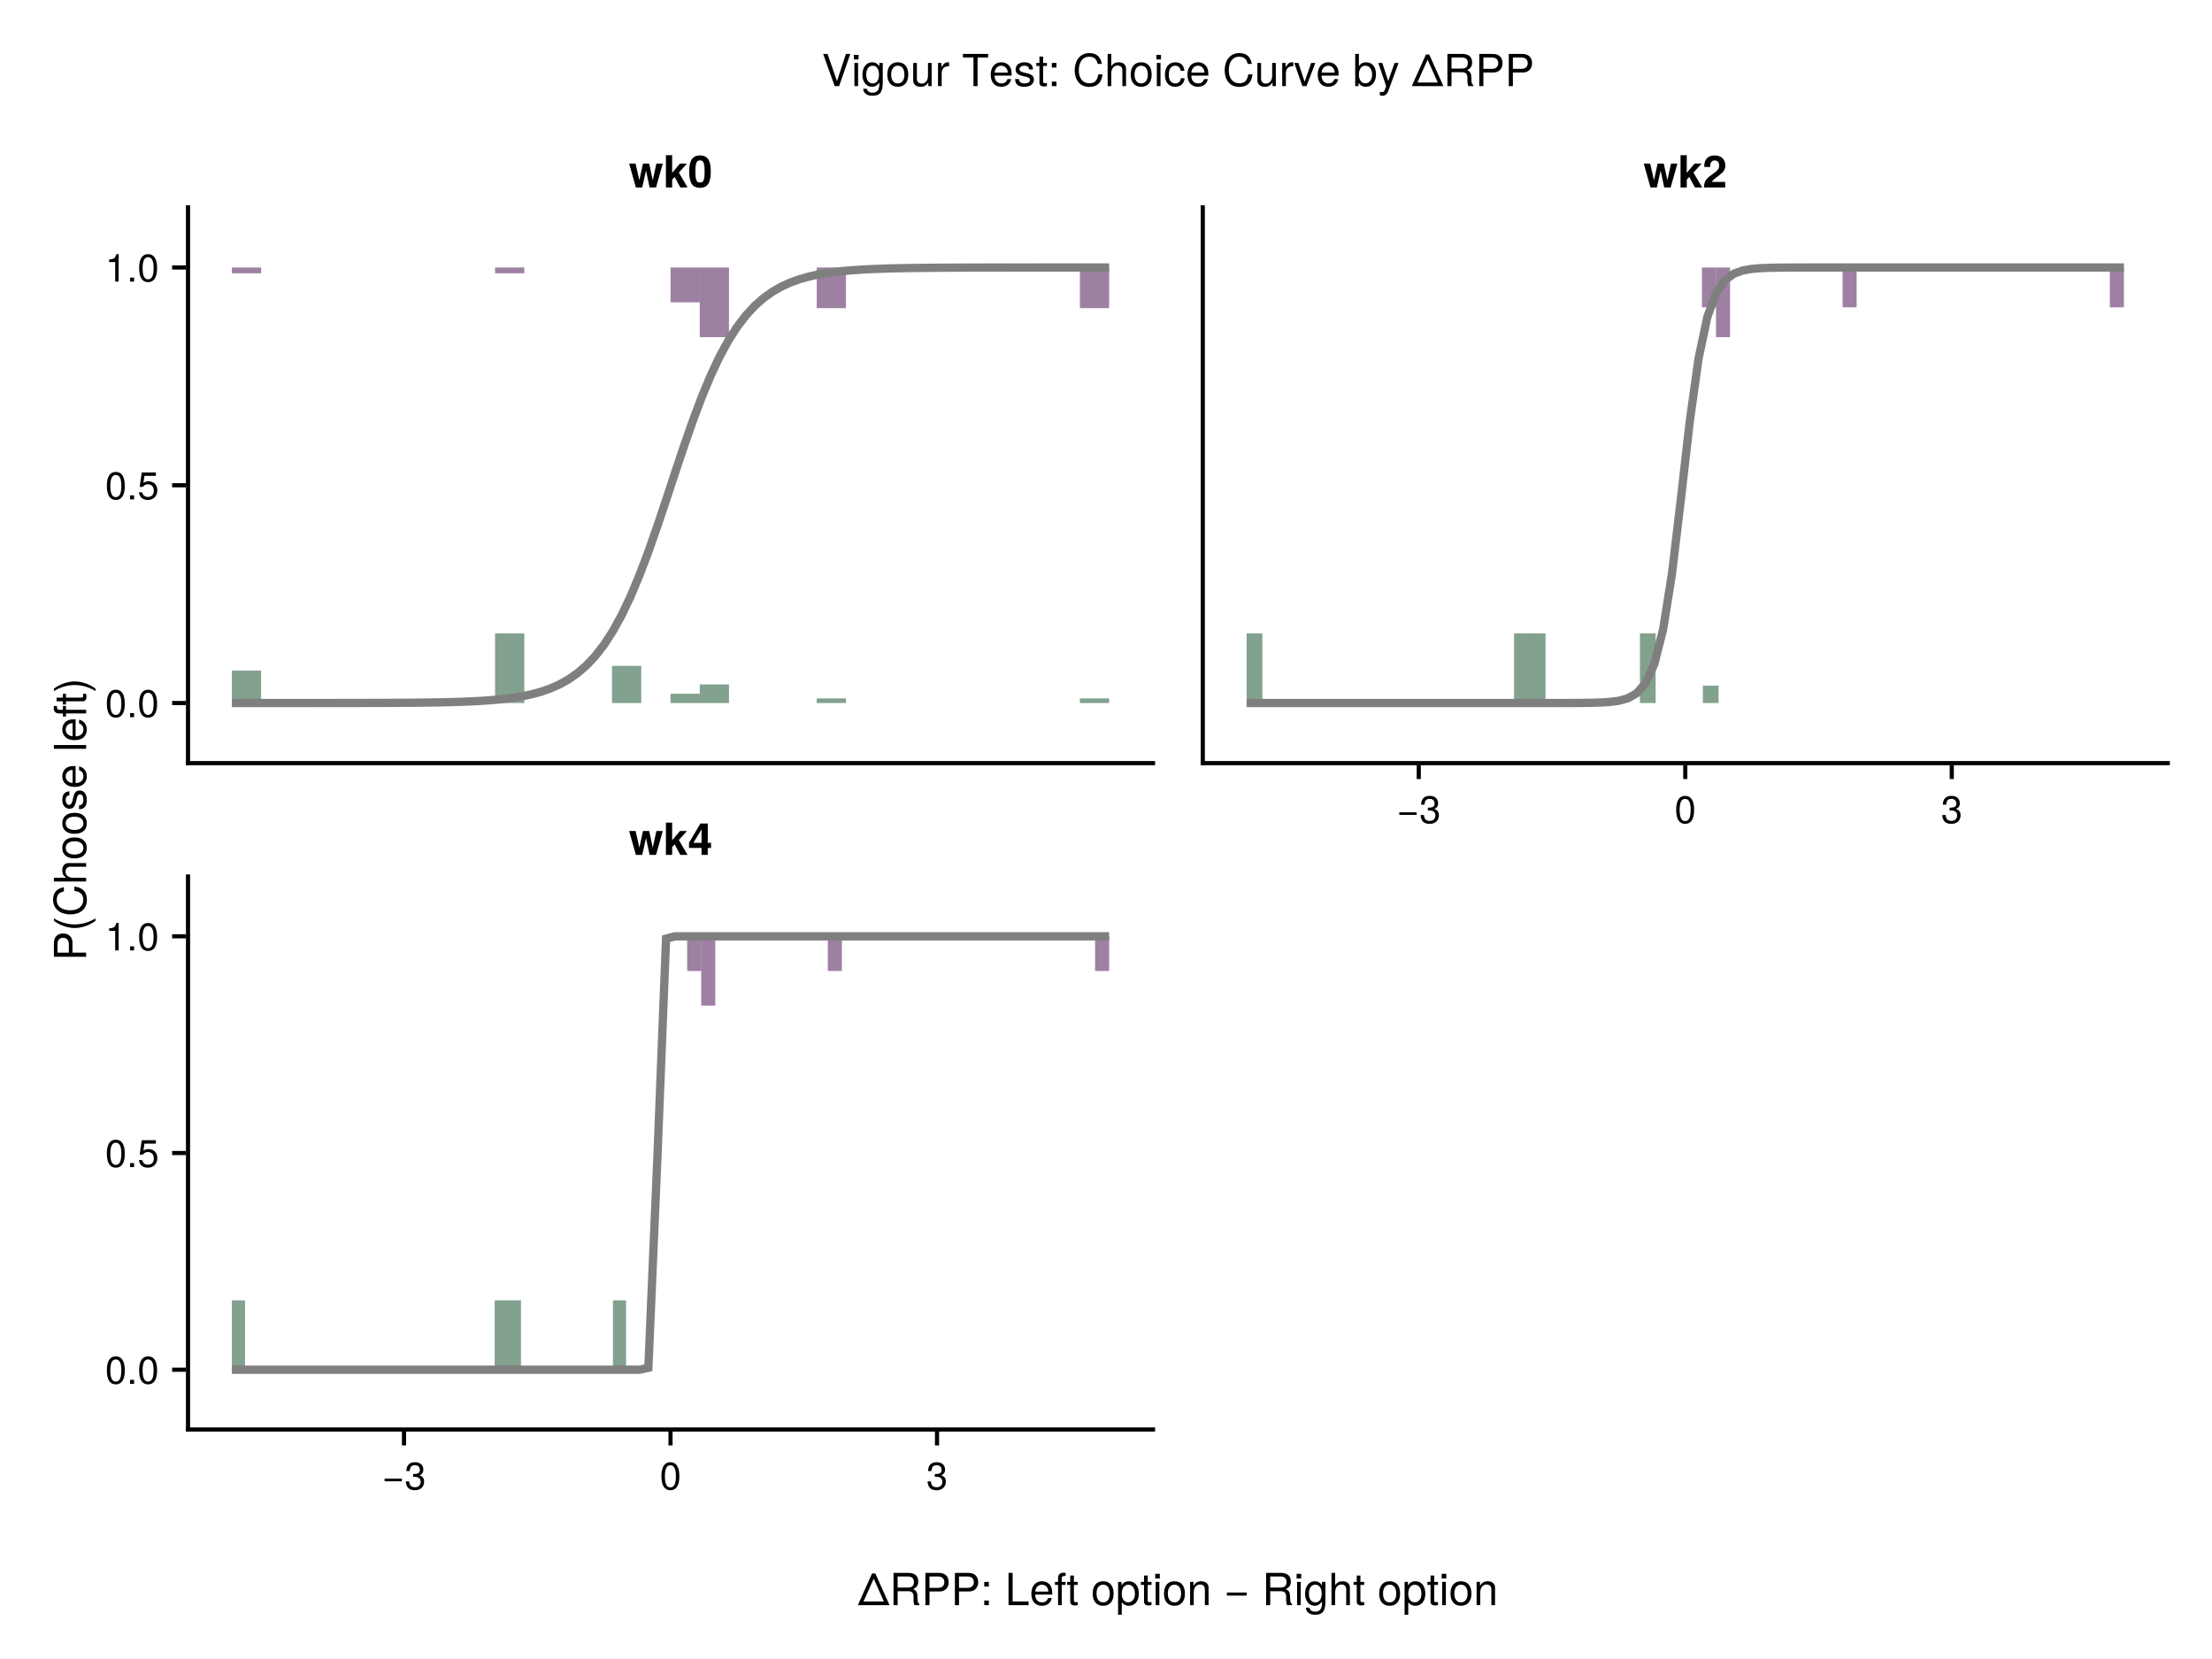 <?xml version="1.0" encoding="UTF-8"?>
<svg xmlns="http://www.w3.org/2000/svg" xmlns:xlink="http://www.w3.org/1999/xlink" width="800" height="600" viewBox="0 0 800 600">
<defs>
<g>
<g id="glyph-0-0-3ecba791">
<path d="M 7.094 -4.781 C 7.094 -1.516 5.953 0.203 3.844 0.203 C 1.719 0.203 0.609 -1.516 0.609 -4.859 C 0.609 -8.188 1.703 -9.922 3.844 -9.922 C 6 -9.922 7.094 -8.219 7.094 -4.781 Z M 5.844 -4.891 C 5.844 -7.547 5.188 -8.828 3.844 -8.828 C 2.516 -8.828 1.859 -7.562 1.859 -4.844 C 1.859 -2.125 2.516 -0.812 3.828 -0.812 C 5.188 -0.812 5.844 -2.078 5.844 -4.891 Z M 5.844 -4.891 "/>
</g>
<g id="glyph-0-1-3ecba791">
<path d="M 2.672 0 C 2.672 0 1.219 0 1.219 0 C 1.219 0 1.219 -1.453 1.219 -1.453 C 1.219 -1.453 2.672 -1.453 2.672 -1.453 C 2.672 -1.453 2.672 0 2.672 0 Z M 2.672 0 "/>
</g>
<g id="glyph-0-2-3ecba791">
<path d="M 7.188 -3.297 C 7.188 -1.188 5.781 0.203 3.781 0.203 C 2.016 0.203 0.891 -0.578 0.484 -2.547 C 0.484 -2.547 1.719 -2.547 1.719 -2.547 C 2.016 -1.422 2.672 -0.875 3.75 -0.875 C 5.094 -0.875 5.922 -1.688 5.922 -3.125 C 5.922 -4.594 5.078 -5.453 3.75 -5.453 C 2.984 -5.453 2.5 -5.203 1.938 -4.516 C 1.938 -4.516 0.797 -4.516 0.797 -4.516 C 0.797 -4.516 1.547 -9.719 1.547 -9.719 C 1.547 -9.719 6.656 -9.719 6.656 -9.719 C 6.656 -9.719 6.656 -8.5 6.656 -8.5 C 6.656 -8.5 2.531 -8.5 2.531 -8.5 C 2.531 -8.5 2.141 -5.938 2.141 -5.938 C 2.719 -6.359 3.281 -6.531 3.969 -6.531 C 5.875 -6.531 7.188 -5.25 7.188 -3.297 Z M 7.188 -3.297 "/>
</g>
<g id="glyph-0-3-3ecba791">
<path d="M 4.859 0 C 4.859 0 3.625 0 3.625 0 C 3.625 0 3.625 -7.062 3.625 -7.062 C 3.625 -7.062 1.422 -7.062 1.422 -7.062 C 1.422 -7.062 1.422 -7.953 1.422 -7.953 C 3.328 -8.188 3.609 -8.406 4.047 -9.922 C 4.047 -9.922 4.859 -9.922 4.859 -9.922 C 4.859 -9.922 4.859 0 4.859 0 Z M 4.859 0 "/>
</g>
<g id="glyph-0-4-3ecba791">
<path d="M 7.219 -3.031 C 7.219 -3.031 0.953 -3.031 0.953 -3.031 C 0.953 -3.031 0.953 -3.969 0.953 -3.969 C 0.953 -3.969 7.219 -3.969 7.219 -3.969 C 7.219 -3.969 7.219 -3.031 7.219 -3.031 Z M 7.219 -3.031 "/>
</g>
<g id="glyph-0-5-3ecba791">
<path d="M 7.078 -2.891 C 7.078 -1.016 5.766 0.203 3.719 0.203 C 1.688 0.203 0.609 -0.781 0.453 -3 C 0.453 -3 1.688 -3 1.688 -3 C 1.766 -1.547 2.422 -0.875 3.766 -0.875 C 5.047 -0.875 5.828 -1.625 5.828 -2.875 C 5.828 -3.969 5.125 -4.625 3.766 -4.625 C 3.766 -4.625 3.094 -4.625 3.094 -4.625 C 3.094 -4.625 3.094 -5.656 3.094 -5.656 C 5.062 -5.656 5.531 -6.094 5.531 -7.156 C 5.531 -8.203 4.875 -8.844 3.781 -8.844 C 2.516 -8.844 1.922 -8.188 1.891 -6.719 C 1.891 -6.719 0.656 -6.719 0.656 -6.719 C 0.703 -8.828 1.766 -9.922 3.766 -9.922 C 5.656 -9.922 6.797 -8.906 6.797 -7.203 C 6.797 -6.203 6.328 -5.562 5.406 -5.188 C 6.594 -4.781 7.078 -4.094 7.078 -2.891 Z M 7.078 -2.891 "/>
</g>
<g id="glyph-1-0-3ecba791">
<path d="M 7.094 -4.781 C 7.094 -1.516 5.953 0.203 3.844 0.203 C 1.719 0.203 0.609 -1.516 0.609 -4.859 C 0.609 -8.188 1.703 -9.922 3.844 -9.922 C 6 -9.922 7.094 -8.219 7.094 -4.781 Z M 5.844 -4.891 C 5.844 -7.547 5.188 -8.828 3.844 -8.828 C 2.516 -8.828 1.859 -7.562 1.859 -4.844 C 1.859 -2.125 2.516 -0.812 3.828 -0.812 C 5.188 -0.812 5.844 -2.078 5.844 -4.891 Z M 5.844 -4.891 "/>
</g>
<g id="glyph-1-1-3ecba791">
<path d="M 2.672 0 C 2.672 0 1.219 0 1.219 0 C 1.219 0 1.219 -1.453 1.219 -1.453 C 1.219 -1.453 2.672 -1.453 2.672 -1.453 C 2.672 -1.453 2.672 0 2.672 0 Z M 2.672 0 "/>
</g>
<g id="glyph-2-0-3ecba791">
<path d="M 12.25 -8.641 C 12.25 -8.641 9.812 0 9.812 0 C 9.812 0 7.484 0 7.484 0 C 7.484 0 6.188 -6.094 6.188 -6.094 C 6.188 -6.094 4.812 0 4.812 0 C 4.812 0 2.516 0 2.516 0 C 2.516 0 0.078 -8.641 0.078 -8.641 C 0.078 -8.641 2.406 -8.641 2.406 -8.641 C 2.406 -8.641 3.781 -2.594 3.781 -2.594 C 3.781 -2.594 5.094 -8.641 5.094 -8.641 C 5.094 -8.641 7.328 -8.641 7.328 -8.641 C 7.328 -8.641 8.625 -2.594 8.625 -2.594 C 8.625 -2.594 9.938 -8.641 9.938 -8.641 C 9.938 -8.641 12.25 -8.641 12.25 -8.641 Z M 12.25 -8.641 "/>
</g>
<g id="glyph-2-1-3ecba791">
<path d="M 8.766 0 C 8.766 0 6.141 0 6.141 0 C 6.141 0 4.078 -3.812 4.078 -3.812 C 4.078 -3.812 3.188 -2.828 3.188 -2.828 C 3.188 -2.828 3.188 0 3.188 0 C 3.188 0 0.938 0 0.938 0 C 0.938 0 0.938 -11.656 0.938 -11.656 C 0.938 -11.656 3.188 -11.656 3.188 -11.656 C 3.188 -11.656 3.188 -5.281 3.188 -5.281 C 3.188 -5.281 6.016 -8.641 6.016 -8.641 C 6.016 -8.641 8.562 -8.641 8.562 -8.641 C 8.562 -8.641 5.609 -5.375 5.609 -5.375 C 5.609 -5.375 8.766 0 8.766 0 Z M 8.766 0 "/>
</g>
<g id="glyph-2-2-3ecba791">
<path d="M 8.234 -7.984 C 8.234 -6.453 7.656 -5.578 5.703 -4.141 C 4.031 -2.922 3.688 -2.609 3.391 -2 C 3.391 -2 8.188 -2 8.188 -2 C 8.188 -2 8.188 0 8.188 0 C 8.188 0 0.484 0 0.484 0 C 0.594 -2.094 1.188 -3.109 3.109 -4.422 C 5.594 -6.188 6 -6.688 6 -7.938 C 6 -9.078 5.391 -9.766 4.406 -9.766 C 3.375 -9.766 2.781 -9.031 2.781 -7.766 C 2.781 -7.766 2.781 -7.391 2.781 -7.391 C 2.781 -7.391 0.641 -7.391 0.641 -7.391 C 0.625 -7.562 0.625 -7.703 0.625 -7.797 C 0.625 -10.188 2 -11.578 4.359 -11.578 C 6.734 -11.578 8.234 -10.172 8.234 -7.984 Z M 8.234 -7.984 "/>
</g>
<g id="glyph-3-0-3ecba791">
<path d="M 8.266 -5.641 C 8.266 -1.172 6.672 0.141 4.375 0.141 C 1.094 0.141 0.469 -2.547 0.469 -5.719 C 0.469 -8.969 1.125 -11.578 4.375 -11.578 C 7.703 -11.578 8.266 -8.859 8.266 -5.641 Z M 6.031 -5.703 C 6.031 -9.219 5.469 -9.781 4.375 -9.781 C 3.172 -9.781 2.703 -9.031 2.703 -5.734 C 2.703 -2.359 3.234 -1.781 4.375 -1.781 C 5.562 -1.781 6.031 -2.516 6.031 -5.703 Z M 6.031 -5.703 "/>
</g>
<g id="glyph-3-1-3ecba791">
<path d="M 8.359 -2.516 C 8.359 -2.516 7.172 -2.516 7.172 -2.516 C 7.172 -2.516 7.172 0 7.172 0 C 7.172 0 4.922 0 4.922 0 C 4.922 0 4.922 -2.516 4.922 -2.516 C 4.922 -2.516 0.391 -2.516 0.391 -2.516 C 0.391 -2.516 0.391 -4.406 0.391 -4.406 C 0.391 -4.406 4.531 -11.344 4.531 -11.344 C 4.531 -11.344 7.172 -11.344 7.172 -11.344 C 7.172 -11.344 7.172 -4.375 7.172 -4.375 C 7.172 -4.375 8.359 -4.375 8.359 -4.375 C 8.359 -4.375 8.359 -2.516 8.359 -2.516 Z M 4.922 -4.375 C 4.922 -4.375 4.922 -9.219 4.922 -9.219 C 4.922 -9.219 1.969 -4.375 1.969 -4.375 C 1.969 -4.375 4.922 -4.375 4.922 -4.375 Z M 4.922 -4.375 "/>
</g>
<g id="glyph-4-0-3ecba791">
<path d="M -8.234 -9.875 C -6.297 -9.875 -4.938 -8.531 -4.938 -6.609 C -4.938 -6.609 -4.938 -2.938 -4.938 -2.938 C -4.938 -2.938 0 -2.938 0 -2.938 C 0 -2.938 0 -1.453 0 -1.453 C 0 -1.453 -11.656 -1.453 -11.656 -1.453 C -11.656 -1.453 -11.656 -6.266 -11.656 -6.266 C -11.656 -8.578 -10.438 -9.875 -8.234 -9.875 Z M -8.297 -8.312 C -9.578 -8.312 -10.359 -7.469 -10.359 -6.047 C -10.359 -6.047 -10.359 -2.938 -10.359 -2.938 C -10.359 -2.938 -6.25 -2.938 -6.25 -2.938 C -6.25 -2.938 -6.25 -6.047 -6.25 -6.047 C -6.25 -7.469 -7.031 -8.312 -8.297 -8.312 Z M -8.297 -8.312 "/>
</g>
<g id="glyph-4-1-3ecba791">
<path d="M -4.25 -10.828 C -1.219 -10.484 0.281 -8.875 0.281 -6.031 C 0.281 -2.609 -2.281 -0.766 -5.703 -0.766 C -9.109 -0.766 -11.953 -2.562 -11.953 -6.094 C -11.953 -8.656 -10.609 -10.125 -8.047 -10.594 C -8.047 -10.594 -8.047 -9.078 -8.047 -9.078 C -9.828 -8.703 -10.641 -7.75 -10.641 -5.922 C -10.641 -3.656 -8.703 -2.25 -5.719 -2.25 C -2.797 -2.25 -1.031 -3.734 -1.031 -6.047 C -1.031 -8.016 -2.047 -8.938 -4.25 -9.297 C -4.25 -9.297 -4.25 -10.828 -4.25 -10.828 Z M -4.25 -10.828 "/>
</g>
<g id="glyph-4-2-3ecba791">
<path d="M -4.125 -8.156 C -1.375 -8.156 0.234 -6.719 0.234 -4.375 C 0.234 -1.984 -1.375 -0.578 -4.188 -0.578 C -7.016 -0.578 -8.625 -2 -8.625 -4.359 C -8.625 -6.766 -7.031 -8.156 -4.125 -8.156 Z M -4.141 -6.766 C -6.219 -6.766 -7.391 -5.875 -7.391 -4.375 C -7.391 -2.875 -6.203 -1.969 -4.188 -1.969 C -2.156 -1.969 -0.984 -2.875 -0.984 -4.375 C -0.984 -5.844 -2.172 -6.766 -4.141 -6.766 Z M -4.141 -6.766 "/>
</g>
<g id="glyph-4-3-3ecba791">
<path d="M -3.812 -8.203 C -3.812 -8.203 -3.812 -2.031 -3.812 -2.031 C -1.891 -2.062 -0.984 -3.109 -0.984 -4.5 C -0.984 -5.562 -1.438 -6.312 -2.547 -6.688 C -2.547 -6.688 -2.547 -8.031 -2.547 -8.031 C -0.844 -7.703 0.234 -6.375 0.234 -4.453 C 0.234 -2.094 -1.391 -0.641 -4.141 -0.641 C -6.891 -0.641 -8.625 -2.141 -8.625 -4.484 C -8.625 -6.047 -7.797 -7.328 -6.422 -7.875 C -5.797 -8.109 -5.031 -8.203 -3.812 -8.203 Z M -4.984 -6.781 C -6.297 -6.781 -7.391 -5.781 -7.391 -4.469 C -7.391 -3.125 -6.391 -2.172 -4.891 -2.062 C -4.891 -2.062 -4.891 -6.766 -4.891 -6.766 C -4.922 -6.781 -4.984 -6.781 -4.984 -6.781 Z M -4.984 -6.781 "/>
</g>
<g id="glyph-5-0-3ecba791">
<path d="M 3.391 -4.656 C 3.391 -4.656 3.391 -3.781 3.391 -3.781 C 1.297 -2.172 -1.609 -1.172 -4.141 -1.172 C -6.656 -1.172 -9.562 -2.172 -11.656 -3.781 C -11.656 -3.781 -11.656 -4.656 -11.656 -4.656 C -9.391 -3.25 -6.688 -2.469 -4.141 -2.469 C -1.578 -2.469 1.109 -3.25 3.391 -4.656 Z M 3.391 -4.656 "/>
</g>
<g id="glyph-5-1-3ecba791">
<path d="M -4.125 -8.156 C -1.375 -8.156 0.234 -6.719 0.234 -4.375 C 0.234 -1.984 -1.375 -0.578 -4.188 -0.578 C -7.016 -0.578 -8.625 -2 -8.625 -4.359 C -8.625 -6.766 -7.031 -8.156 -4.125 -8.156 Z M -4.141 -6.766 C -6.219 -6.766 -7.391 -5.875 -7.391 -4.375 C -7.391 -2.875 -6.203 -1.969 -4.188 -1.969 C -2.156 -1.969 -0.984 -2.875 -0.984 -4.375 C -0.984 -5.844 -2.172 -6.766 -4.141 -6.766 Z M -4.141 -6.766 "/>
</g>
<g id="glyph-5-2-3ecba791">
</g>
<g id="glyph-5-3-3ecba791">
<path d="M 0 -2.422 C 0 -2.422 0 -1.094 0 -1.094 C 0 -1.094 -11.656 -1.094 -11.656 -1.094 C -11.656 -1.094 -11.656 -2.422 -11.656 -2.422 C -11.656 -2.422 0 -2.422 0 -2.422 Z M 0 -2.422 "/>
</g>
<g id="glyph-6-0-3ecba791">
<path d="M 0 -7.781 C 0 -7.781 0 -6.453 0 -6.453 C 0 -6.453 -5.812 -6.453 -5.812 -6.453 C -6.906 -6.453 -7.453 -5.656 -7.453 -4.719 C -7.453 -3.344 -6.344 -2.453 -4.625 -2.453 C -4.625 -2.453 0 -2.453 0 -2.453 C 0 -2.453 0 -1.125 0 -1.125 C 0 -1.125 -11.656 -1.125 -11.656 -1.125 C -11.656 -1.125 -11.656 -2.453 -11.656 -2.453 C -11.656 -2.453 -7.234 -2.453 -7.234 -2.453 C -8.25 -3.234 -8.625 -3.953 -8.625 -5.141 C -8.625 -6.766 -7.75 -7.781 -6.344 -7.781 C -6.344 -7.781 0 -7.781 0 -7.781 Z M 0 -7.781 "/>
</g>
<g id="glyph-6-1-3ecba791">
<path d="M -3.812 -8.203 C -3.812 -8.203 -3.812 -2.031 -3.812 -2.031 C -1.891 -2.062 -0.984 -3.109 -0.984 -4.5 C -0.984 -5.562 -1.438 -6.312 -2.547 -6.688 C -2.547 -6.688 -2.547 -8.031 -2.547 -8.031 C -0.844 -7.703 0.234 -6.375 0.234 -4.453 C 0.234 -2.094 -1.391 -0.641 -4.141 -0.641 C -6.891 -0.641 -8.625 -2.141 -8.625 -4.484 C -8.625 -6.047 -7.797 -7.328 -6.422 -7.875 C -5.797 -8.109 -5.031 -8.203 -3.812 -8.203 Z M -4.984 -6.781 C -6.297 -6.781 -7.391 -5.781 -7.391 -4.469 C -7.391 -3.125 -6.391 -2.172 -4.891 -2.062 C -4.891 -2.062 -4.891 -6.766 -4.891 -6.766 C -4.922 -6.781 -4.984 -6.781 -4.984 -6.781 Z M -4.984 -6.781 "/>
</g>
<g id="glyph-6-2-3ecba791">
<path d="M -7.297 -4.125 C -7.297 -4.125 -7.297 -2.734 -7.297 -2.734 C -7.297 -2.734 0 -2.734 0 -2.734 C 0 -2.734 0 -1.406 0 -1.406 C 0 -1.406 -7.297 -1.406 -7.297 -1.406 C -7.297 -1.406 -7.297 -0.281 -7.297 -0.281 C -7.297 -0.281 -8.391 -0.281 -8.391 -0.281 C -8.391 -0.281 -8.391 -1.406 -8.391 -1.406 C -8.391 -1.406 -9.812 -1.406 -9.812 -1.406 C -11.016 -1.406 -11.719 -2.141 -11.719 -3.375 C -11.719 -3.641 -11.703 -3.828 -11.625 -4.125 C -11.625 -4.125 -10.531 -4.125 -10.531 -4.125 C -10.547 -3.828 -10.547 -3.781 -10.547 -3.656 C -10.547 -3.062 -10.25 -2.734 -9.703 -2.734 C -9.703 -2.734 -8.391 -2.734 -8.391 -2.734 C -8.391 -2.734 -8.391 -4.125 -8.391 -4.125 C -8.391 -4.125 -7.297 -4.125 -7.297 -4.125 Z M -7.297 -4.125 "/>
</g>
<g id="glyph-7-0-3ecba791">
<path d="M -2.359 -7.344 C -0.734 -7.344 0.234 -6 0.234 -3.891 C 0.234 -1.703 -0.625 -0.609 -2.562 -0.547 C -2.562 -0.547 -2.562 -1.953 -2.562 -1.953 C -1.281 -2.125 -0.984 -2.797 -0.984 -4 C -0.984 -5.172 -1.453 -5.953 -2.234 -5.953 C -2.844 -5.953 -3.125 -5.578 -3.344 -4.656 C -3.344 -4.656 -3.641 -3.406 -3.641 -3.406 C -4.125 -1.422 -4.75 -0.75 -6.062 -0.75 C -7.609 -0.75 -8.625 -2.016 -8.625 -3.969 C -8.625 -5.906 -7.703 -6.984 -6.047 -7.016 C -6.047 -7.016 -6.047 -5.594 -6.047 -5.594 C -6.922 -5.562 -7.391 -4.984 -7.391 -3.922 C -7.391 -2.828 -6.891 -2.141 -6.125 -2.141 C -5.531 -2.141 -5.188 -2.609 -4.922 -3.703 C -4.922 -3.703 -4.625 -4.969 -4.625 -4.969 C -4.219 -6.641 -3.594 -7.344 -2.359 -7.344 Z M -2.359 -7.344 "/>
</g>
<g id="glyph-8-0-3ecba791">
<path d="M 0 -4.062 C 0.078 -3.609 0.109 -3.297 0.109 -2.969 C 0.109 -1.938 -0.375 -1.359 -1.219 -1.359 C -1.219 -1.359 -7.297 -1.359 -7.297 -1.359 C -7.297 -1.359 -7.297 -0.219 -7.297 -0.219 C -7.297 -0.219 -8.391 -0.219 -8.391 -0.219 C -8.391 -0.219 -8.391 -1.359 -8.391 -1.359 C -8.391 -1.359 -10.688 -1.359 -10.688 -1.359 C -10.688 -1.359 -10.688 -2.688 -10.688 -2.688 C -10.688 -2.688 -8.391 -2.688 -8.391 -2.688 C -8.391 -2.688 -8.391 -4.062 -8.391 -4.062 C -8.391 -4.062 -7.297 -4.062 -7.297 -4.062 C -7.297 -4.062 -7.297 -2.688 -7.297 -2.688 C -7.297 -2.688 -1.812 -2.688 -1.812 -2.688 C -1.219 -2.688 -1.062 -2.844 -1.062 -3.422 C -1.062 -3.688 -1.078 -3.891 -1.125 -4.062 C -1.125 -4.062 0 -4.062 0 -4.062 Z M 0 -4.062 "/>
</g>
<g id="glyph-9-0-3ecba791">
<path d="M -4.125 -4.094 C -1.609 -4.094 1.297 -3.094 3.391 -1.484 C 3.391 -1.484 3.391 -0.609 3.391 -0.609 C 1.125 -2.016 -1.578 -2.797 -4.125 -2.797 C -6.688 -2.797 -9.375 -2.016 -11.656 -0.609 C -11.656 -0.609 -11.656 -1.484 -11.656 -1.484 C -9.562 -3.094 -6.656 -4.094 -4.125 -4.094 Z M -4.125 -4.094 "/>
</g>
<g id="glyph-10-0-3ecba791">
<path d="M 11.406 0 C 11.406 0 -0.031 0 -0.031 0 C -0.031 0 5.094 -11.438 5.094 -11.438 C 5.094 -11.438 6.281 -11.438 6.281 -11.438 C 6.281 -11.438 11.406 0 11.406 0 Z M 9.375 -1.312 C 9.375 -1.312 5.688 -9.562 5.688 -9.562 C 5.688 -9.562 2 -1.312 2 -1.312 C 2 -1.312 9.375 -1.312 9.375 -1.312 Z M 9.375 -1.312 "/>
</g>
<g id="glyph-10-1-3ecba791">
<path d="M 10.859 0 C 10.859 0 9.062 0 9.062 0 C 8.844 -0.484 8.703 -1.188 8.719 -1.906 C 8.719 -1.906 8.734 -2.938 8.734 -2.938 C 8.75 -4.391 8.125 -5.031 6.812 -5.031 C 6.812 -5.031 2.969 -5.031 2.969 -5.031 C 2.969 -5.031 2.969 0 2.969 0 C 2.969 0 1.484 0 1.484 0 C 1.484 0 1.484 -11.656 1.484 -11.656 C 1.484 -11.656 6.859 -11.656 6.859 -11.656 C 9.156 -11.656 10.422 -10.562 10.422 -8.547 C 10.422 -7.219 9.891 -6.406 8.578 -5.766 C 9.844 -5.219 10.125 -4.641 10.156 -2.719 C 10.172 -1.172 10.297 -0.75 10.859 -0.375 C 10.859 -0.375 10.859 0 10.859 0 Z M 8.859 -8.344 C 8.859 -9.641 8.234 -10.359 6.578 -10.359 C 6.578 -10.359 2.969 -10.359 2.969 -10.359 C 2.969 -10.359 2.969 -6.344 2.969 -6.344 C 2.969 -6.344 6.578 -6.344 6.578 -6.344 C 8.156 -6.344 8.859 -6.953 8.859 -8.344 Z M 8.859 -8.344 "/>
</g>
<g id="glyph-10-2-3ecba791">
<path d="M 9.875 -8.234 C 9.875 -6.297 8.531 -4.938 6.609 -4.938 C 6.609 -4.938 2.938 -4.938 2.938 -4.938 C 2.938 -4.938 2.938 0 2.938 0 C 2.938 0 1.453 0 1.453 0 C 1.453 0 1.453 -11.656 1.453 -11.656 C 1.453 -11.656 6.266 -11.656 6.266 -11.656 C 8.578 -11.656 9.875 -10.438 9.875 -8.234 Z M 8.312 -8.297 C 8.312 -9.578 7.469 -10.359 6.047 -10.359 C 6.047 -10.359 2.938 -10.359 2.938 -10.359 C 2.938 -10.359 2.938 -6.25 2.938 -6.25 C 2.938 -6.25 6.047 -6.25 6.047 -6.25 C 7.469 -6.25 8.312 -7.031 8.312 -8.297 Z M 8.312 -8.297 "/>
</g>
<g id="glyph-10-3-3ecba791">
<path d="M 3.062 0 C 3.062 0 1.391 0 1.391 0 C 1.391 0 1.391 -1.656 1.391 -1.656 C 1.391 -1.656 3.062 -1.656 3.062 -1.656 C 3.062 -1.656 3.062 0 3.062 0 Z M 3.062 -6.719 C 3.062 -6.719 1.391 -6.719 1.391 -6.719 C 1.391 -6.719 1.391 -8.391 1.391 -8.391 C 1.391 -8.391 3.062 -8.391 3.062 -8.391 C 3.062 -8.391 3.062 -6.719 3.062 -6.719 Z M 3.062 -6.719 "/>
</g>
<g id="glyph-10-4-3ecba791">
</g>
<g id="glyph-10-5-3ecba791">
<path d="M 8.531 0 C 8.531 0 1.281 0 1.281 0 C 1.281 0 1.281 -11.656 1.281 -11.656 C 1.281 -11.656 2.766 -11.656 2.766 -11.656 C 2.766 -11.656 2.766 -1.312 2.766 -1.312 C 2.766 -1.312 8.531 -1.312 8.531 -1.312 C 8.531 -1.312 8.531 0 8.531 0 Z M 8.531 0 "/>
</g>
<g id="glyph-10-6-3ecba791">
<path d="M 8.203 -3.812 C 8.203 -3.812 2.031 -3.812 2.031 -3.812 C 2.062 -1.891 3.109 -0.984 4.5 -0.984 C 5.562 -0.984 6.312 -1.438 6.688 -2.547 C 6.688 -2.547 8.031 -2.547 8.031 -2.547 C 7.703 -0.844 6.375 0.234 4.453 0.234 C 2.094 0.234 0.641 -1.391 0.641 -4.141 C 0.641 -6.891 2.141 -8.625 4.484 -8.625 C 6.047 -8.625 7.328 -7.797 7.875 -6.422 C 8.109 -5.797 8.203 -5.031 8.203 -3.812 Z M 6.781 -4.984 C 6.781 -6.297 5.781 -7.391 4.469 -7.391 C 3.125 -7.391 2.172 -6.391 2.062 -4.891 C 2.062 -4.891 6.766 -4.891 6.766 -4.891 C 6.781 -4.922 6.781 -4.984 6.781 -4.984 Z M 6.781 -4.984 "/>
</g>
<g id="glyph-10-7-3ecba791">
<path d="M 4.125 -7.297 C 4.125 -7.297 2.734 -7.297 2.734 -7.297 C 2.734 -7.297 2.734 0 2.734 0 C 2.734 0 1.406 0 1.406 0 C 1.406 0 1.406 -7.297 1.406 -7.297 C 1.406 -7.297 0.281 -7.297 0.281 -7.297 C 0.281 -7.297 0.281 -8.391 0.281 -8.391 C 0.281 -8.391 1.406 -8.391 1.406 -8.391 C 1.406 -8.391 1.406 -9.812 1.406 -9.812 C 1.406 -11.016 2.141 -11.719 3.375 -11.719 C 3.641 -11.719 3.828 -11.703 4.125 -11.625 C 4.125 -11.625 4.125 -10.531 4.125 -10.531 C 3.828 -10.547 3.781 -10.547 3.656 -10.547 C 3.062 -10.547 2.734 -10.25 2.734 -9.703 C 2.734 -9.703 2.734 -8.391 2.734 -8.391 C 2.734 -8.391 4.125 -8.391 4.125 -8.391 C 4.125 -8.391 4.125 -7.297 4.125 -7.297 Z M 4.125 -7.297 "/>
</g>
<g id="glyph-10-8-3ecba791">
<path d="M 4.062 0 C 3.609 0.078 3.297 0.109 2.969 0.109 C 1.938 0.109 1.359 -0.375 1.359 -1.219 C 1.359 -1.219 1.359 -7.297 1.359 -7.297 C 1.359 -7.297 0.219 -7.297 0.219 -7.297 C 0.219 -7.297 0.219 -8.391 0.219 -8.391 C 0.219 -8.391 1.359 -8.391 1.359 -8.391 C 1.359 -8.391 1.359 -10.688 1.359 -10.688 C 1.359 -10.688 2.688 -10.688 2.688 -10.688 C 2.688 -10.688 2.688 -8.391 2.688 -8.391 C 2.688 -8.391 4.062 -8.391 4.062 -8.391 C 4.062 -8.391 4.062 -7.297 4.062 -7.297 C 4.062 -7.297 2.688 -7.297 2.688 -7.297 C 2.688 -7.297 2.688 -1.812 2.688 -1.812 C 2.688 -1.219 2.844 -1.062 3.422 -1.062 C 3.688 -1.062 3.891 -1.078 4.062 -1.125 C 4.062 -1.125 4.062 0 4.062 0 Z M 4.062 0 "/>
</g>
<g id="glyph-10-9-3ecba791">
<path d="M 8.156 -4.125 C 8.156 -1.375 6.719 0.234 4.375 0.234 C 1.984 0.234 0.578 -1.375 0.578 -4.188 C 0.578 -7.016 2 -8.625 4.359 -8.625 C 6.766 -8.625 8.156 -7.031 8.156 -4.125 Z M 6.766 -4.141 C 6.766 -6.219 5.875 -7.391 4.375 -7.391 C 2.875 -7.391 1.969 -6.203 1.969 -4.188 C 1.969 -2.156 2.875 -0.984 4.375 -0.984 C 5.844 -0.984 6.766 -2.172 6.766 -4.141 Z M 6.766 -4.141 "/>
</g>
<g id="glyph-10-10-3ecba791">
<path d="M 8.375 -4.109 C 8.375 -1.438 6.938 0.234 4.781 0.234 C 3.703 0.234 2.906 -0.141 2.203 -1.016 C 2.203 -1.016 2.203 3.484 2.203 3.484 C 2.203 3.484 0.875 3.484 0.875 3.484 C 0.875 3.484 0.875 -8.391 0.875 -8.391 C 0.875 -8.391 2.094 -8.391 2.094 -8.391 C 2.094 -8.391 2.094 -7.125 2.094 -7.125 C 2.719 -8.109 3.625 -8.625 4.766 -8.625 C 6.984 -8.625 8.375 -6.922 8.375 -4.109 Z M 6.969 -4.141 C 6.969 -6.141 6.016 -7.375 4.547 -7.375 C 3.141 -7.375 2.203 -6.094 2.203 -4.125 C 2.203 -2.156 3.141 -1.016 4.547 -1.016 C 6 -1.016 6.969 -2.234 6.969 -4.141 Z M 6.969 -4.141 "/>
</g>
<g id="glyph-10-11-3ecba791">
<path d="M 2.453 0 C 2.453 0 1.125 0 1.125 0 C 1.125 0 1.125 -8.391 1.125 -8.391 C 1.125 -8.391 2.453 -8.391 2.453 -8.391 C 2.453 -8.391 2.453 0 2.453 0 Z M 2.625 -9.641 C 2.625 -9.641 0.953 -9.641 0.953 -9.641 C 0.953 -9.641 0.953 -11.312 0.953 -11.312 C 0.953 -11.312 2.625 -11.312 2.625 -11.312 C 2.625 -11.312 2.625 -9.641 2.625 -9.641 Z M 2.625 -9.641 "/>
</g>
<g id="glyph-10-12-3ecba791">
<path d="M 7.797 0 C 7.797 0 6.469 0 6.469 0 C 6.469 0 6.469 -5.812 6.469 -5.812 C 6.469 -6.812 5.797 -7.453 4.734 -7.453 C 3.375 -7.453 2.453 -6.344 2.453 -4.625 C 2.453 -4.625 2.453 0 2.453 0 C 2.453 0 1.125 0 1.125 0 C 1.125 0 1.125 -8.391 1.125 -8.391 C 1.125 -8.391 2.359 -8.391 2.359 -8.391 C 2.359 -8.391 2.359 -6.969 2.359 -6.969 C 3.094 -8.141 3.891 -8.625 5.141 -8.625 C 6.75 -8.625 7.797 -7.734 7.797 -6.344 C 7.797 -6.344 7.797 0 7.797 0 Z M 7.797 0 "/>
</g>
<g id="glyph-10-13-3ecba791">
<path d="M 8.25 -3.453 C 8.25 -3.453 1.094 -3.453 1.094 -3.453 C 1.094 -3.453 1.094 -4.547 1.094 -4.547 C 1.094 -4.547 8.25 -4.547 8.25 -4.547 C 8.25 -4.547 8.25 -3.453 8.25 -3.453 Z M 8.25 -3.453 "/>
</g>
<g id="glyph-10-14-3ecba791">
<path d="M 7.828 -1.375 C 7.828 2.312 6.703 3.484 4.078 3.484 C 2.109 3.484 0.875 2.547 0.734 0.953 C 0.734 0.953 2.094 0.953 2.094 0.953 C 2.25 1.984 3.078 2.375 4.125 2.375 C 5.688 2.375 6.594 1.516 6.594 -0.703 C 6.594 -0.703 6.594 -1.266 6.594 -1.266 C 5.719 -0.203 4.969 0.234 3.922 0.234 C 1.953 0.234 0.469 -1.469 0.469 -4.109 C 0.469 -6.828 1.906 -8.625 4.031 -8.625 C 5.109 -8.625 5.922 -8.156 6.594 -7.172 C 6.594 -7.172 6.594 -8.391 6.594 -8.391 C 6.594 -8.391 7.828 -8.391 7.828 -8.391 C 7.828 -8.391 7.828 -1.375 7.828 -1.375 Z M 6.469 -4.141 C 6.469 -6.172 5.609 -7.391 4.172 -7.391 C 2.75 -7.391 1.859 -6.203 1.859 -4.188 C 1.859 -2.156 2.734 -0.984 4.188 -0.984 C 5.594 -0.984 6.469 -2.141 6.469 -4.141 Z M 6.469 -4.141 "/>
</g>
<g id="glyph-10-15-3ecba791">
<path d="M 7.781 0 C 7.781 0 6.453 0 6.453 0 C 6.453 0 6.453 -5.812 6.453 -5.812 C 6.453 -6.906 5.656 -7.453 4.719 -7.453 C 3.344 -7.453 2.453 -6.344 2.453 -4.625 C 2.453 -4.625 2.453 0 2.453 0 C 2.453 0 1.125 0 1.125 0 C 1.125 0 1.125 -11.656 1.125 -11.656 C 1.125 -11.656 2.453 -11.656 2.453 -11.656 C 2.453 -11.656 2.453 -7.234 2.453 -7.234 C 3.234 -8.25 3.953 -8.625 5.141 -8.625 C 6.766 -8.625 7.781 -7.75 7.781 -6.344 C 7.781 -6.344 7.781 0 7.781 0 Z M 7.781 0 "/>
</g>
<g id="glyph-11-0-3ecba791">
<path d="M 8.156 -4.125 C 8.156 -1.375 6.719 0.234 4.375 0.234 C 1.984 0.234 0.578 -1.375 0.578 -4.188 C 0.578 -7.016 2 -8.625 4.359 -8.625 C 6.766 -8.625 8.156 -7.031 8.156 -4.125 Z M 6.766 -4.141 C 6.766 -6.219 5.875 -7.391 4.375 -7.391 C 2.875 -7.391 1.969 -6.203 1.969 -4.188 C 1.969 -2.156 2.875 -0.984 4.375 -0.984 C 5.844 -0.984 6.766 -2.172 6.766 -4.141 Z M 6.766 -4.141 "/>
</g>
<g id="glyph-11-1-3ecba791">
<path d="M 8.375 -4.109 C 8.375 -1.438 6.938 0.234 4.781 0.234 C 3.703 0.234 2.906 -0.141 2.203 -1.016 C 2.203 -1.016 2.203 3.484 2.203 3.484 C 2.203 3.484 0.875 3.484 0.875 3.484 C 0.875 3.484 0.875 -8.391 0.875 -8.391 C 0.875 -8.391 2.094 -8.391 2.094 -8.391 C 2.094 -8.391 2.094 -7.125 2.094 -7.125 C 2.719 -8.109 3.625 -8.625 4.766 -8.625 C 6.984 -8.625 8.375 -6.922 8.375 -4.109 Z M 6.969 -4.141 C 6.969 -6.141 6.016 -7.375 4.547 -7.375 C 3.141 -7.375 2.203 -6.094 2.203 -4.125 C 2.203 -2.156 3.141 -1.016 4.547 -1.016 C 6 -1.016 6.969 -2.234 6.969 -4.141 Z M 6.969 -4.141 "/>
</g>
<g id="glyph-12-0-3ecba791">
<path d="M 10.312 -11.656 C 10.312 -11.656 6.266 0 6.266 0 C 6.266 0 4.672 0 4.672 0 C 4.672 0 0.484 -11.656 0.484 -11.656 C 0.484 -11.656 2.078 -11.656 2.078 -11.656 C 2.078 -11.656 5.5 -1.797 5.5 -1.797 C 5.5 -1.797 8.734 -11.656 8.734 -11.656 C 8.734 -11.656 10.312 -11.656 10.312 -11.656 Z M 10.312 -11.656 "/>
</g>
<g id="glyph-12-1-3ecba791">
<path d="M 2.453 0 C 2.453 0 1.125 0 1.125 0 C 1.125 0 1.125 -8.391 1.125 -8.391 C 1.125 -8.391 2.453 -8.391 2.453 -8.391 C 2.453 -8.391 2.453 0 2.453 0 Z M 2.625 -9.641 C 2.625 -9.641 0.953 -9.641 0.953 -9.641 C 0.953 -9.641 0.953 -11.312 0.953 -11.312 C 0.953 -11.312 2.625 -11.312 2.625 -11.312 C 2.625 -11.312 2.625 -9.641 2.625 -9.641 Z M 2.625 -9.641 "/>
</g>
<g id="glyph-12-2-3ecba791">
<path d="M 7.828 -1.375 C 7.828 2.312 6.703 3.484 4.078 3.484 C 2.109 3.484 0.875 2.547 0.734 0.953 C 0.734 0.953 2.094 0.953 2.094 0.953 C 2.25 1.984 3.078 2.375 4.125 2.375 C 5.688 2.375 6.594 1.516 6.594 -0.703 C 6.594 -0.703 6.594 -1.266 6.594 -1.266 C 5.719 -0.203 4.969 0.234 3.922 0.234 C 1.953 0.234 0.469 -1.469 0.469 -4.109 C 0.469 -6.828 1.906 -8.625 4.031 -8.625 C 5.109 -8.625 5.922 -8.156 6.594 -7.172 C 6.594 -7.172 6.594 -8.391 6.594 -8.391 C 6.594 -8.391 7.828 -8.391 7.828 -8.391 C 7.828 -8.391 7.828 -1.375 7.828 -1.375 Z M 6.469 -4.141 C 6.469 -6.172 5.609 -7.391 4.172 -7.391 C 2.75 -7.391 1.859 -6.203 1.859 -4.188 C 1.859 -2.156 2.734 -0.984 4.188 -0.984 C 5.594 -0.984 6.469 -2.141 6.469 -4.141 Z M 6.469 -4.141 "/>
</g>
<g id="glyph-12-3-3ecba791">
<path d="M 8.156 -4.125 C 8.156 -1.375 6.719 0.234 4.375 0.234 C 1.984 0.234 0.578 -1.375 0.578 -4.188 C 0.578 -7.016 2 -8.625 4.359 -8.625 C 6.766 -8.625 8.156 -7.031 8.156 -4.125 Z M 6.766 -4.141 C 6.766 -6.219 5.875 -7.391 4.375 -7.391 C 2.875 -7.391 1.969 -6.203 1.969 -4.188 C 1.969 -2.156 2.875 -0.984 4.375 -0.984 C 5.844 -0.984 6.766 -2.172 6.766 -4.141 Z M 6.766 -4.141 "/>
</g>
<g id="glyph-12-4-3ecba791">
<path d="M 7.719 0 C 7.719 0 6.516 0 6.516 0 C 6.516 0 6.516 -1.297 6.516 -1.297 C 5.734 -0.188 4.938 0.234 3.719 0.234 C 2.078 0.234 1.047 -0.656 1.047 -2.047 C 1.047 -2.047 1.047 -8.391 1.047 -8.391 C 1.047 -8.391 2.375 -8.391 2.375 -8.391 C 2.375 -8.391 2.375 -2.578 2.375 -2.578 C 2.375 -1.562 3.047 -0.922 4.094 -0.922 C 5.484 -0.922 6.391 -2.047 6.391 -3.766 C 6.391 -3.766 6.391 -8.391 6.391 -8.391 C 6.391 -8.391 7.719 -8.391 7.719 -8.391 C 7.719 -8.391 7.719 0 7.719 0 Z M 7.719 0 "/>
</g>
<g id="glyph-12-5-3ecba791">
<path d="M 5.141 -7.219 C 3.078 -7.188 2.453 -6.234 2.453 -4.359 C 2.453 -4.359 2.453 0 2.453 0 C 2.453 0 1.125 0 1.125 0 C 1.125 0 1.125 -8.391 1.125 -8.391 C 1.125 -8.391 2.344 -8.391 2.344 -8.391 C 2.344 -8.391 2.344 -6.859 2.344 -6.859 C 3.109 -8.109 3.766 -8.625 4.625 -8.625 C 4.797 -8.625 4.906 -8.609 5.141 -8.578 C 5.141 -8.578 5.141 -7.219 5.141 -7.219 Z M 5.141 -7.219 "/>
</g>
<g id="glyph-12-6-3ecba791">
</g>
<g id="glyph-12-7-3ecba791">
<path d="M 9.484 -10.359 C 9.484 -10.359 5.656 -10.359 5.656 -10.359 C 5.656 -10.359 5.656 0 5.656 0 C 5.656 0 4.172 0 4.172 0 C 4.172 0 4.172 -10.359 4.172 -10.359 C 4.172 -10.359 0.344 -10.359 0.344 -10.359 C 0.344 -10.359 0.344 -11.656 0.344 -11.656 C 0.344 -11.656 9.484 -11.656 9.484 -11.656 C 9.484 -11.656 9.484 -10.359 9.484 -10.359 Z M 9.484 -10.359 "/>
</g>
<g id="glyph-12-8-3ecba791">
<path d="M 8.203 -3.812 C 8.203 -3.812 2.031 -3.812 2.031 -3.812 C 2.062 -1.891 3.109 -0.984 4.5 -0.984 C 5.562 -0.984 6.312 -1.438 6.688 -2.547 C 6.688 -2.547 8.031 -2.547 8.031 -2.547 C 7.703 -0.844 6.375 0.234 4.453 0.234 C 2.094 0.234 0.641 -1.391 0.641 -4.141 C 0.641 -6.891 2.141 -8.625 4.484 -8.625 C 6.047 -8.625 7.328 -7.797 7.875 -6.422 C 8.109 -5.797 8.203 -5.031 8.203 -3.812 Z M 6.781 -4.984 C 6.781 -6.297 5.781 -7.391 4.469 -7.391 C 3.125 -7.391 2.172 -6.391 2.062 -4.891 C 2.062 -4.891 6.766 -4.891 6.766 -4.891 C 6.781 -4.922 6.781 -4.984 6.781 -4.984 Z M 6.781 -4.984 "/>
</g>
<g id="glyph-12-9-3ecba791">
<path d="M 7.344 -2.359 C 7.344 -0.734 6 0.234 3.891 0.234 C 1.703 0.234 0.609 -0.625 0.547 -2.562 C 0.547 -2.562 1.953 -2.562 1.953 -2.562 C 2.125 -1.281 2.797 -0.984 4 -0.984 C 5.172 -0.984 5.953 -1.453 5.953 -2.234 C 5.953 -2.844 5.578 -3.125 4.656 -3.344 C 4.656 -3.344 3.406 -3.641 3.406 -3.641 C 1.422 -4.125 0.75 -4.75 0.75 -6.062 C 0.75 -7.609 2.016 -8.625 3.969 -8.625 C 5.906 -8.625 6.984 -7.703 7.016 -6.047 C 7.016 -6.047 5.594 -6.047 5.594 -6.047 C 5.562 -6.922 4.984 -7.391 3.922 -7.391 C 2.828 -7.391 2.141 -6.891 2.141 -6.125 C 2.141 -5.531 2.609 -5.188 3.703 -4.922 C 3.703 -4.922 4.969 -4.625 4.969 -4.625 C 6.641 -4.219 7.344 -3.594 7.344 -2.359 Z M 7.344 -2.359 "/>
</g>
<g id="glyph-12-10-3ecba791">
<path d="M 4.062 0 C 3.609 0.078 3.297 0.109 2.969 0.109 C 1.938 0.109 1.359 -0.375 1.359 -1.219 C 1.359 -1.219 1.359 -7.297 1.359 -7.297 C 1.359 -7.297 0.219 -7.297 0.219 -7.297 C 0.219 -7.297 0.219 -8.391 0.219 -8.391 C 0.219 -8.391 1.359 -8.391 1.359 -8.391 C 1.359 -8.391 1.359 -10.688 1.359 -10.688 C 1.359 -10.688 2.688 -10.688 2.688 -10.688 C 2.688 -10.688 2.688 -8.391 2.688 -8.391 C 2.688 -8.391 4.062 -8.391 4.062 -8.391 C 4.062 -8.391 4.062 -7.297 4.062 -7.297 C 4.062 -7.297 2.688 -7.297 2.688 -7.297 C 2.688 -7.297 2.688 -1.812 2.688 -1.812 C 2.688 -1.219 2.844 -1.062 3.422 -1.062 C 3.688 -1.062 3.891 -1.078 4.062 -1.125 C 4.062 -1.125 4.062 0 4.062 0 Z M 4.062 0 "/>
</g>
<g id="glyph-12-11-3ecba791">
<path d="M 3.062 0 C 3.062 0 1.391 0 1.391 0 C 1.391 0 1.391 -1.656 1.391 -1.656 C 1.391 -1.656 3.062 -1.656 3.062 -1.656 C 3.062 -1.656 3.062 0 3.062 0 Z M 3.062 -6.719 C 3.062 -6.719 1.391 -6.719 1.391 -6.719 C 1.391 -6.719 1.391 -8.391 1.391 -8.391 C 1.391 -8.391 3.062 -8.391 3.062 -8.391 C 3.062 -8.391 3.062 -6.719 3.062 -6.719 Z M 3.062 -6.719 "/>
</g>
<g id="glyph-12-12-3ecba791">
<path d="M 10.828 -4.25 C 10.484 -1.219 8.875 0.281 6.031 0.281 C 2.609 0.281 0.766 -2.281 0.766 -5.703 C 0.766 -9.109 2.562 -11.953 6.094 -11.953 C 8.656 -11.953 10.125 -10.609 10.594 -8.047 C 10.594 -8.047 9.078 -8.047 9.078 -8.047 C 8.703 -9.828 7.75 -10.641 5.922 -10.641 C 3.656 -10.641 2.25 -8.703 2.25 -5.719 C 2.25 -2.797 3.734 -1.031 6.047 -1.031 C 8.016 -1.031 8.938 -2.047 9.297 -4.25 C 9.297 -4.25 10.828 -4.25 10.828 -4.25 Z M 10.828 -4.25 "/>
</g>
<g id="glyph-12-13-3ecba791">
<path d="M 7.781 0 C 7.781 0 6.453 0 6.453 0 C 6.453 0 6.453 -5.812 6.453 -5.812 C 6.453 -6.906 5.656 -7.453 4.719 -7.453 C 3.344 -7.453 2.453 -6.344 2.453 -4.625 C 2.453 -4.625 2.453 0 2.453 0 C 2.453 0 1.125 0 1.125 0 C 1.125 0 1.125 -11.656 1.125 -11.656 C 1.125 -11.656 2.453 -11.656 2.453 -11.656 C 2.453 -11.656 2.453 -7.234 2.453 -7.234 C 3.234 -8.25 3.953 -8.625 5.141 -8.625 C 6.766 -8.625 7.781 -7.75 7.781 -6.344 C 7.781 -6.344 7.781 0 7.781 0 Z M 7.781 0 "/>
</g>
<g id="glyph-12-14-3ecba791">
<path d="M 7.625 -2.875 C 7.469 -0.953 6.203 0.234 4.203 0.234 C 1.938 0.234 0.5 -1.406 0.5 -4.109 C 0.5 -6.891 1.969 -8.625 4.219 -8.625 C 6.094 -8.625 7.375 -7.609 7.531 -5.562 C 7.531 -5.562 6.188 -5.562 6.188 -5.562 C 6.031 -6.734 5.328 -7.391 4.203 -7.391 C 2.75 -7.391 1.891 -6.203 1.891 -4.109 C 1.891 -2.125 2.766 -0.984 4.234 -0.984 C 5.375 -0.984 6.062 -1.531 6.281 -2.875 C 6.281 -2.875 7.625 -2.875 7.625 -2.875 Z M 7.625 -2.875 "/>
</g>
<g id="glyph-12-15-3ecba791">
<path d="M 7.781 -8.391 C 7.781 -8.391 4.562 0 4.562 0 C 4.562 0 3.109 0 3.109 0 C 3.109 0 0.156 -8.391 0.156 -8.391 C 0.156 -8.391 1.656 -8.391 1.656 -8.391 C 1.656 -8.391 3.906 -1.578 3.906 -1.578 C 3.906 -1.578 6.266 -8.391 6.266 -8.391 C 6.266 -8.391 7.781 -8.391 7.781 -8.391 Z M 7.781 -8.391 "/>
</g>
<g id="glyph-12-16-3ecba791">
<path d="M 8.375 -4.281 C 8.375 -1.562 6.922 0.234 4.719 0.234 C 3.547 0.234 2.703 -0.219 2.062 -1.203 C 2.062 -1.203 2.062 0 2.062 0 C 2.062 0 0.859 0 0.859 0 C 0.859 0 0.859 -11.656 0.859 -11.656 C 0.859 -11.656 2.188 -11.656 2.188 -11.656 C 2.188 -11.656 2.188 -7.25 2.188 -7.25 C 2.812 -8.188 3.625 -8.625 4.781 -8.625 C 6.984 -8.625 8.375 -7.016 8.375 -4.281 Z M 6.969 -4.203 C 6.969 -6.078 6.016 -7.375 4.531 -7.375 C 3.125 -7.438 2.188 -6.156 2.188 -4.188 C 2.188 -2.281 3.125 -1.016 4.531 -1.016 C 5.984 -1.016 6.969 -2.297 6.969 -4.203 Z M 6.969 -4.203 "/>
</g>
<g id="glyph-12-17-3ecba791">
<path d="M 7.641 -8.391 C 7.641 -8.391 3.922 1.766 3.922 1.766 C 3.469 2.953 2.703 3.484 1.766 3.484 C 1.406 3.484 1.141 3.422 0.859 3.281 C 0.859 3.281 0.859 2.078 0.859 2.078 C 1.156 2.141 1.375 2.172 1.562 2.172 C 2.141 2.172 2.422 1.953 2.641 1.359 C 2.641 1.359 3.156 0.031 3.156 0.031 C 3.156 0.031 0.312 -8.391 0.312 -8.391 C 0.312 -8.391 1.75 -8.391 1.75 -8.391 C 1.75 -8.391 3.891 -1.859 3.891 -1.859 C 3.891 -1.859 6.203 -8.391 6.203 -8.391 C 6.203 -8.391 7.641 -8.391 7.641 -8.391 Z M 7.641 -8.391 "/>
</g>
<g id="glyph-12-18-3ecba791">
<path d="M 11.406 0 C 11.406 0 -0.031 0 -0.031 0 C -0.031 0 5.094 -11.438 5.094 -11.438 C 5.094 -11.438 6.281 -11.438 6.281 -11.438 C 6.281 -11.438 11.406 0 11.406 0 Z M 9.375 -1.312 C 9.375 -1.312 5.688 -9.562 5.688 -9.562 C 5.688 -9.562 2 -1.312 2 -1.312 C 2 -1.312 9.375 -1.312 9.375 -1.312 Z M 9.375 -1.312 "/>
</g>
<g id="glyph-12-19-3ecba791">
<path d="M 10.859 0 C 10.859 0 9.062 0 9.062 0 C 8.844 -0.484 8.703 -1.188 8.719 -1.906 C 8.719 -1.906 8.734 -2.938 8.734 -2.938 C 8.75 -4.391 8.125 -5.031 6.812 -5.031 C 6.812 -5.031 2.969 -5.031 2.969 -5.031 C 2.969 -5.031 2.969 0 2.969 0 C 2.969 0 1.484 0 1.484 0 C 1.484 0 1.484 -11.656 1.484 -11.656 C 1.484 -11.656 6.859 -11.656 6.859 -11.656 C 9.156 -11.656 10.422 -10.562 10.422 -8.547 C 10.422 -7.219 9.891 -6.406 8.578 -5.766 C 9.844 -5.219 10.125 -4.641 10.156 -2.719 C 10.172 -1.172 10.297 -0.75 10.859 -0.375 C 10.859 -0.375 10.859 0 10.859 0 Z M 8.859 -8.344 C 8.859 -9.641 8.234 -10.359 6.578 -10.359 C 6.578 -10.359 2.969 -10.359 2.969 -10.359 C 2.969 -10.359 2.969 -6.344 2.969 -6.344 C 2.969 -6.344 6.578 -6.344 6.578 -6.344 C 8.156 -6.344 8.859 -6.953 8.859 -8.344 Z M 8.859 -8.344 "/>
</g>
<g id="glyph-12-20-3ecba791">
<path d="M 9.875 -8.234 C 9.875 -6.297 8.531 -4.938 6.609 -4.938 C 6.609 -4.938 2.938 -4.938 2.938 -4.938 C 2.938 -4.938 2.938 0 2.938 0 C 2.938 0 1.453 0 1.453 0 C 1.453 0 1.453 -11.656 1.453 -11.656 C 1.453 -11.656 6.266 -11.656 6.266 -11.656 C 8.578 -11.656 9.875 -10.438 9.875 -8.234 Z M 8.312 -8.297 C 8.312 -9.578 7.469 -10.359 6.047 -10.359 C 6.047 -10.359 2.938 -10.359 2.938 -10.359 C 2.938 -10.359 2.938 -6.25 2.938 -6.25 C 2.938 -6.25 6.047 -6.25 6.047 -6.25 C 7.469 -6.25 8.312 -7.031 8.312 -8.297 Z M 8.312 -8.297 "/>
</g>
</g>
</defs>
<rect x="-80" y="-60" width="960" height="720" fill="rgb(100%, 100%, 100%)" fill-opacity="1"/>
<path fill-rule="nonzero" fill="rgb(100%, 100%, 100%)" fill-opacity="1" d="M 68 276 L 417 276 L 417 75 L 68 75 Z M 68 276 "/>
<path fill-rule="nonzero" fill="rgb(100%, 100%, 100%)" fill-opacity="1" d="M 68 517 L 417 517 L 417 317 L 68 317 Z M 68 517 "/>
<path fill-rule="nonzero" fill="rgb(100%, 100%, 100%)" fill-opacity="1" d="M 435 276 L 784 276 L 784 75 L 435 75 Z M 435 276 "/>
<g fill="rgb(0%, 0%, 0%)" fill-opacity="1">
<use xlink:href="#glyph-0-0-3ecba791" x="38.04" y="259.365"/>
</g>
<g fill="rgb(0%, 0%, 0%)" fill-opacity="1">
<use xlink:href="#glyph-0-1-3ecba791" x="45.824" y="259.365"/>
</g>
<g fill="rgb(0%, 0%, 0%)" fill-opacity="1">
<use xlink:href="#glyph-0-0-3ecba791" x="49.716" y="259.365"/>
</g>
<g fill="rgb(0%, 0%, 0%)" fill-opacity="1">
<use xlink:href="#glyph-0-0-3ecba791" x="38.04" y="180.603"/>
</g>
<g fill="rgb(0%, 0%, 0%)" fill-opacity="1">
<use xlink:href="#glyph-0-1-3ecba791" x="45.824" y="180.603"/>
</g>
<g fill="rgb(0%, 0%, 0%)" fill-opacity="1">
<use xlink:href="#glyph-0-2-3ecba791" x="49.716" y="180.603"/>
</g>
<g fill="rgb(0%, 0%, 0%)" fill-opacity="1">
<use xlink:href="#glyph-0-3-3ecba791" x="38.04" y="101.841"/>
</g>
<g fill="rgb(0%, 0%, 0%)" fill-opacity="1">
<use xlink:href="#glyph-0-1-3ecba791" x="45.824" y="101.841"/>
</g>
<g fill="rgb(0%, 0%, 0%)" fill-opacity="1">
<use xlink:href="#glyph-0-0-3ecba791" x="49.716" y="101.841"/>
</g>
<path fill-rule="nonzero" fill="rgb(2.745%, 26.667%, 12.157%)" fill-opacity="0.5" d="M 83.863 254.262 L 94.438 254.262 L 94.438 242.5 L 83.863 242.5 Z M 83.863 254.262 "/>
<path fill-rule="nonzero" fill="rgb(2.745%, 26.667%, 12.157%)" fill-opacity="0.5" d="M 179.047 254.262 L 189.621 254.262 L 189.621 229.059 L 179.047 229.059 Z M 179.047 254.262 "/>
<path fill-rule="nonzero" fill="rgb(2.745%, 26.667%, 12.157%)" fill-opacity="0.5" d="M 221.348 254.262 L 231.922 254.262 L 231.922 240.82 L 221.348 240.82 Z M 221.348 254.262 "/>
<path fill-rule="nonzero" fill="rgb(2.745%, 26.667%, 12.157%)" fill-opacity="0.5" d="M 242.5 254.262 L 253.074 254.262 L 253.074 250.902 L 242.5 250.902 Z M 242.5 254.262 "/>
<path fill-rule="nonzero" fill="rgb(2.745%, 26.667%, 12.157%)" fill-opacity="0.5" d="M 253.074 254.262 L 263.648 254.262 L 263.648 247.539 L 253.074 247.539 Z M 253.074 254.262 "/>
<path fill-rule="nonzero" fill="rgb(2.745%, 26.667%, 12.157%)" fill-opacity="0.5" d="M 295.379 254.262 L 305.953 254.262 L 305.953 252.582 L 295.379 252.582 Z M 295.379 254.262 "/>
<path fill-rule="nonzero" fill="rgb(2.745%, 26.667%, 12.157%)" fill-opacity="0.5" d="M 390.562 254.262 L 401.137 254.262 L 401.137 252.582 L 390.562 252.582 Z M 390.562 254.262 "/>
<path fill-rule="nonzero" fill="rgb(24.706%, 0.784%, 28.627%)" fill-opacity="0.5" d="M 83.863 98.84 L 94.438 98.84 L 94.438 96.738 L 83.863 96.738 Z M 83.863 98.84 "/>
<path fill-rule="nonzero" fill="rgb(24.706%, 0.784%, 28.627%)" fill-opacity="0.5" d="M 179.047 98.84 L 189.621 98.84 L 189.621 96.738 L 179.047 96.738 Z M 179.047 98.84 "/>
<path fill-rule="nonzero" fill="rgb(24.706%, 0.784%, 28.627%)" fill-opacity="0.5" d="M 242.5 109.34 L 253.074 109.34 L 253.074 96.738 L 242.5 96.738 Z M 242.5 109.34 "/>
<path fill-rule="nonzero" fill="rgb(24.706%, 0.784%, 28.627%)" fill-opacity="0.5" d="M 253.074 121.941 L 263.648 121.941 L 263.648 96.738 L 253.074 96.738 Z M 253.074 121.941 "/>
<path fill-rule="nonzero" fill="rgb(24.706%, 0.784%, 28.627%)" fill-opacity="0.5" d="M 295.379 111.441 L 305.953 111.441 L 305.953 96.738 L 295.379 96.738 Z M 295.379 111.441 "/>
<path fill-rule="nonzero" fill="rgb(24.706%, 0.784%, 28.627%)" fill-opacity="0.5" d="M 390.562 111.441 L 401.137 111.441 L 401.137 96.738 L 390.562 96.738 Z M 390.562 111.441 "/>
<path fill="none" stroke-width="3" stroke-linecap="butt" stroke-linejoin="miter" stroke="rgb(49.804%, 49.804%, 49.804%)" stroke-opacity="1" stroke-miterlimit="2" d="M 83.863 254.262 L 93.477 254.262 L 96.684 254.258 L 109.5 254.258 L 112.707 254.254 L 115.91 254.254 L 119.117 254.25 L 122.32 254.246 L 125.527 254.242 L 128.73 254.238 L 131.934 254.23 L 135.141 254.223 L 138.344 254.211 L 141.551 254.195 L 144.754 254.18 L 147.961 254.156 L 151.164 254.125 L 154.367 254.09 L 157.574 254.039 L 160.777 253.977 L 163.984 253.898 L 167.188 253.797 L 170.391 253.668 L 173.598 253.5 L 176.801 253.289 L 180.008 253.016 L 183.211 252.672 L 186.418 252.23 L 189.621 251.672 L 192.824 250.961 L 196.031 250.059 L 199.234 248.922 L 202.441 247.488 L 205.645 245.691 L 208.852 243.453 L 212.055 240.684 L 215.258 237.285 L 218.465 233.164 L 221.668 228.223 L 224.875 222.398 L 228.078 215.652 L 231.285 208.004 L 234.488 199.535 L 237.691 190.41 L 240.898 180.848 L 244.102 171.125 L 247.309 161.535 L 250.512 152.352 L 253.715 143.812 L 256.922 136.074 L 260.125 129.238 L 263.332 123.32 L 266.535 118.293 L 269.742 114.094 L 272.945 110.629 L 276.148 107.797 L 279.355 105.512 L 282.559 103.676 L 285.766 102.207 L 288.969 101.043 L 292.176 100.121 L 295.379 99.391 L 298.582 98.816 L 301.789 98.367 L 304.992 98.012 L 308.199 97.734 L 311.402 97.52 L 314.609 97.348 L 317.812 97.215 L 321.016 97.109 L 324.223 97.031 L 327.426 96.965 L 330.633 96.914 L 333.836 96.879 L 337.039 96.848 L 340.246 96.824 L 343.449 96.805 L 346.656 96.789 L 349.859 96.777 L 353.066 96.77 L 356.27 96.762 L 359.473 96.758 L 362.68 96.754 L 365.883 96.75 L 369.09 96.746 L 372.293 96.746 L 375.5 96.742 L 388.316 96.742 L 391.523 96.738 L 401.137 96.738 "/>
<g fill="rgb(0%, 0%, 0%)" fill-opacity="1">
<use xlink:href="#glyph-0-4-3ecba791" x="138.133" y="538.758"/>
</g>
<g fill="rgb(0%, 0%, 0%)" fill-opacity="1">
<use xlink:href="#glyph-0-5-3ecba791" x="146.309" y="538.758"/>
</g>
<g fill="rgb(0%, 0%, 0%)" fill-opacity="1">
<use xlink:href="#glyph-0-0-3ecba791" x="238.608" y="538.758"/>
</g>
<g fill="rgb(0%, 0%, 0%)" fill-opacity="1">
<use xlink:href="#glyph-0-5-3ecba791" x="334.995" y="538.758"/>
</g>
<g fill="rgb(0%, 0%, 0%)" fill-opacity="1">
<use xlink:href="#glyph-1-0-3ecba791" x="38.04" y="500.473"/>
</g>
<g fill="rgb(0%, 0%, 0%)" fill-opacity="1">
<use xlink:href="#glyph-1-1-3ecba791" x="45.824" y="500.473"/>
</g>
<g fill="rgb(0%, 0%, 0%)" fill-opacity="1">
<use xlink:href="#glyph-1-0-3ecba791" x="49.716" y="500.473"/>
</g>
<g fill="rgb(0%, 0%, 0%)" fill-opacity="1">
<use xlink:href="#glyph-0-0-3ecba791" x="38.04" y="422.103"/>
</g>
<g fill="rgb(0%, 0%, 0%)" fill-opacity="1">
<use xlink:href="#glyph-0-1-3ecba791" x="45.824" y="422.103"/>
</g>
<g fill="rgb(0%, 0%, 0%)" fill-opacity="1">
<use xlink:href="#glyph-0-2-3ecba791" x="49.716" y="422.103"/>
</g>
<g fill="rgb(0%, 0%, 0%)" fill-opacity="1">
<use xlink:href="#glyph-0-3-3ecba791" x="38.04" y="343.733"/>
</g>
<g fill="rgb(0%, 0%, 0%)" fill-opacity="1">
<use xlink:href="#glyph-0-1-3ecba791" x="45.824" y="343.733"/>
</g>
<g fill="rgb(0%, 0%, 0%)" fill-opacity="1">
<use xlink:href="#glyph-0-0-3ecba791" x="49.716" y="343.733"/>
</g>
<path fill-rule="nonzero" fill="rgb(2.745%, 26.667%, 12.157%)" fill-opacity="0.5" d="M 83.863 495.371 L 88.617 495.371 L 88.617 470.293 L 83.863 470.293 Z M 83.863 495.371 "/>
<path fill-rule="nonzero" fill="rgb(2.745%, 26.667%, 12.157%)" fill-opacity="0.5" d="M 178.91 495.371 L 183.664 495.371 L 183.664 470.293 L 178.91 470.293 Z M 178.91 495.371 "/>
<path fill-rule="nonzero" fill="rgb(2.745%, 26.667%, 12.157%)" fill-opacity="0.5" d="M 183.664 495.371 L 188.418 495.371 L 188.418 470.293 L 183.664 470.293 Z M 183.664 495.371 "/>
<path fill-rule="nonzero" fill="rgb(2.745%, 26.667%, 12.157%)" fill-opacity="0.5" d="M 221.684 495.371 L 226.438 495.371 L 226.438 470.293 L 221.684 470.293 Z M 221.684 495.371 "/>
<path fill-rule="nonzero" fill="rgb(24.706%, 0.784%, 28.627%)" fill-opacity="0.5" d="M 248.523 351.168 L 253.609 351.168 L 253.609 338.629 L 248.523 338.629 Z M 248.523 351.168 "/>
<path fill-rule="nonzero" fill="rgb(24.706%, 0.784%, 28.627%)" fill-opacity="0.5" d="M 253.609 363.707 L 258.695 363.707 L 258.695 338.629 L 253.609 338.629 Z M 253.609 363.707 "/>
<path fill-rule="nonzero" fill="rgb(24.706%, 0.784%, 28.627%)" fill-opacity="0.5" d="M 299.395 351.168 L 304.48 351.168 L 304.48 338.629 L 299.395 338.629 Z M 299.395 351.168 "/>
<path fill-rule="nonzero" fill="rgb(24.706%, 0.784%, 28.627%)" fill-opacity="0.5" d="M 396.051 351.168 L 401.137 351.168 L 401.137 338.629 L 396.051 338.629 Z M 396.051 351.168 "/>
<path fill="none" stroke-width="3" stroke-linecap="butt" stroke-linejoin="miter" stroke="rgb(49.804%, 49.804%, 49.804%)" stroke-opacity="1" stroke-miterlimit="2" d="M 83.863 495.371 L 228.078 495.371 L 231.285 495.367 L 234.488 494.664 L 237.691 420.207 L 240.898 339.461 L 244.102 338.633 L 247.309 338.629 L 401.137 338.629 "/>
<g fill="rgb(0%, 0%, 0%)" fill-opacity="1">
<use xlink:href="#glyph-0-4-3ecba791" x="505.133" y="297.758"/>
</g>
<g fill="rgb(0%, 0%, 0%)" fill-opacity="1">
<use xlink:href="#glyph-0-5-3ecba791" x="513.309" y="297.758"/>
</g>
<g fill="rgb(0%, 0%, 0%)" fill-opacity="1">
<use xlink:href="#glyph-0-0-3ecba791" x="605.608" y="297.758"/>
</g>
<g fill="rgb(0%, 0%, 0%)" fill-opacity="1">
<use xlink:href="#glyph-0-5-3ecba791" x="701.995" y="297.758"/>
</g>
<path fill-rule="nonzero" fill="rgb(2.745%, 26.667%, 12.157%)" fill-opacity="0.5" d="M 450.863 254.262 L 456.555 254.262 L 456.555 229.059 L 450.863 229.059 Z M 450.863 254.262 "/>
<path fill-rule="nonzero" fill="rgb(2.745%, 26.667%, 12.157%)" fill-opacity="0.5" d="M 547.586 254.262 L 553.277 254.262 L 553.277 229.059 L 547.586 229.059 Z M 547.586 254.262 "/>
<path fill-rule="nonzero" fill="rgb(2.745%, 26.667%, 12.157%)" fill-opacity="0.5" d="M 553.273 254.262 L 558.965 254.262 L 558.965 229.059 L 553.273 229.059 Z M 553.273 254.262 "/>
<path fill-rule="nonzero" fill="rgb(2.745%, 26.667%, 12.157%)" fill-opacity="0.5" d="M 593.102 254.262 L 598.793 254.262 L 598.793 229.059 L 593.102 229.059 Z M 593.102 254.262 "/>
<path fill-rule="nonzero" fill="rgb(2.745%, 26.667%, 12.157%)" fill-opacity="0.5" d="M 615.859 254.262 L 621.551 254.262 L 621.551 247.961 L 615.859 247.961 Z M 615.859 254.262 "/>
<path fill-rule="nonzero" fill="rgb(24.706%, 0.784%, 28.627%)" fill-opacity="0.5" d="M 615.523 111.141 L 620.609 111.141 L 620.609 96.738 L 615.523 96.738 Z M 615.523 111.141 "/>
<path fill-rule="nonzero" fill="rgb(24.706%, 0.784%, 28.627%)" fill-opacity="0.5" d="M 620.609 121.941 L 625.695 121.941 L 625.695 96.738 L 620.609 96.738 Z M 620.609 121.941 "/>
<path fill-rule="nonzero" fill="rgb(24.706%, 0.784%, 28.627%)" fill-opacity="0.5" d="M 666.395 111.141 L 671.48 111.141 L 671.48 96.738 L 666.395 96.738 Z M 666.395 111.141 "/>
<path fill-rule="nonzero" fill="rgb(24.706%, 0.784%, 28.627%)" fill-opacity="0.5" d="M 763.051 111.141 L 768.137 111.141 L 768.137 96.738 L 763.051 96.738 Z M 763.051 111.141 "/>
<path fill="none" stroke-width="3" stroke-linecap="butt" stroke-linejoin="miter" stroke="rgb(49.804%, 49.804%, 49.804%)" stroke-opacity="1" stroke-miterlimit="2" d="M 450.863 254.262 L 556.621 254.262 L 559.824 254.258 L 563.031 254.258 L 566.234 254.25 L 569.441 254.242 L 572.645 254.219 L 575.852 254.168 L 579.055 254.07 L 582.258 253.863 L 585.465 253.438 L 588.668 252.559 L 591.875 250.77 L 595.078 247.176 L 598.285 240.219 L 601.488 227.648 L 604.691 207.488 L 607.898 180.652 L 611.102 152.555 L 614.309 129.656 L 617.512 114.512 L 620.715 105.824 L 623.922 101.25 L 627.125 98.941 L 630.332 97.809 L 633.535 97.254 L 636.742 96.988 L 639.945 96.859 L 643.148 96.797 L 646.355 96.766 L 649.559 96.75 L 652.766 96.746 L 655.969 96.742 L 659.176 96.738 L 768.137 96.738 "/>
<g fill="rgb(0%, 0%, 0%)" fill-opacity="1">
<use xlink:href="#glyph-2-0-3ecba791" x="227.455" y="67.792"/>
</g>
<g fill="rgb(0%, 0%, 0%)" fill-opacity="1">
<use xlink:href="#glyph-2-1-3ecba791" x="239.903" y="67.792"/>
</g>
<g fill="rgb(0%, 0%, 0%)" fill-opacity="1">
<use xlink:href="#glyph-3-0-3ecba791" x="248.799" y="67.792"/>
</g>
<g fill="rgb(0%, 0%, 0%)" fill-opacity="1">
<use xlink:href="#glyph-2-0-3ecba791" x="594.405" y="67.792"/>
</g>
<g fill="rgb(0%, 0%, 0%)" fill-opacity="1">
<use xlink:href="#glyph-2-1-3ecba791" x="606.853" y="67.792"/>
</g>
<g fill="rgb(0%, 0%, 0%)" fill-opacity="1">
<use xlink:href="#glyph-2-2-3ecba791" x="615.749" y="67.792"/>
</g>
<g fill="rgb(0%, 0%, 0%)" fill-opacity="1">
<use xlink:href="#glyph-2-0-3ecba791" x="227.455" y="309.177"/>
</g>
<g fill="rgb(0%, 0%, 0%)" fill-opacity="1">
<use xlink:href="#glyph-2-1-3ecba791" x="239.903" y="309.177"/>
</g>
<g fill="rgb(0%, 0%, 0%)" fill-opacity="1">
<use xlink:href="#glyph-3-1-3ecba791" x="248.799" y="309.177"/>
</g>
<g fill="rgb(0%, 0%, 0%)" fill-opacity="1">
<use xlink:href="#glyph-4-0-3ecba791" x="31.152" y="347.473"/>
</g>
<g fill="rgb(0%, 0%, 0%)" fill-opacity="1">
<use xlink:href="#glyph-5-0-3ecba791" x="31.152" y="336.801"/>
</g>
<g fill="rgb(0%, 0%, 0%)" fill-opacity="1">
<use xlink:href="#glyph-4-1-3ecba791" x="31.152" y="331.473"/>
</g>
<g fill="rgb(0%, 0%, 0%)" fill-opacity="1">
<use xlink:href="#glyph-6-0-3ecba791" x="31.152" y="319.921"/>
</g>
<g fill="rgb(0%, 0%, 0%)" fill-opacity="1">
<use xlink:href="#glyph-4-2-3ecba791" x="31.152" y="311.025"/>
</g>
<g fill="rgb(0%, 0%, 0%)" fill-opacity="1">
<use xlink:href="#glyph-5-1-3ecba791" x="31.152" y="302.129"/>
</g>
<g fill="rgb(0%, 0%, 0%)" fill-opacity="1">
<use xlink:href="#glyph-7-0-3ecba791" x="31.152" y="293.233"/>
</g>
<g fill="rgb(0%, 0%, 0%)" fill-opacity="1">
<use xlink:href="#glyph-6-1-3ecba791" x="31.152" y="285.233"/>
</g>
<g fill="rgb(0%, 0%, 0%)" fill-opacity="1">
<use xlink:href="#glyph-5-2-3ecba791" x="31.152" y="276.337"/>
</g>
<g fill="rgb(0%, 0%, 0%)" fill-opacity="1">
<use xlink:href="#glyph-5-3-3ecba791" x="31.152" y="271.889"/>
</g>
<g fill="rgb(0%, 0%, 0%)" fill-opacity="1">
<use xlink:href="#glyph-4-3-3ecba791" x="31.152" y="268.337"/>
</g>
<g fill="rgb(0%, 0%, 0%)" fill-opacity="1">
<use xlink:href="#glyph-6-2-3ecba791" x="31.152" y="259.441"/>
</g>
<g fill="rgb(0%, 0%, 0%)" fill-opacity="1">
<use xlink:href="#glyph-8-0-3ecba791" x="31.152" y="254.993"/>
</g>
<g fill="rgb(0%, 0%, 0%)" fill-opacity="1">
<use xlink:href="#glyph-9-0-3ecba791" x="31.152" y="250.545"/>
</g>
<g fill="rgb(0%, 0%, 0%)" fill-opacity="1">
<use xlink:href="#glyph-10-0-3ecba791" x="310.298" y="580.512"/>
</g>
<g fill="rgb(0%, 0%, 0%)" fill-opacity="1">
<use xlink:href="#glyph-10-1-3ecba791" x="321.674" y="580.512"/>
</g>
<g fill="rgb(0%, 0%, 0%)" fill-opacity="1">
<use xlink:href="#glyph-10-2-3ecba791" x="333.226" y="580.512"/>
</g>
<g fill="rgb(0%, 0%, 0%)" fill-opacity="1">
<use xlink:href="#glyph-10-2-3ecba791" x="343.898" y="580.512"/>
</g>
<g fill="rgb(0%, 0%, 0%)" fill-opacity="1">
<use xlink:href="#glyph-10-3-3ecba791" x="354.57" y="580.512"/>
</g>
<g fill="rgb(0%, 0%, 0%)" fill-opacity="1">
<use xlink:href="#glyph-10-4-3ecba791" x="359.018" y="580.512"/>
</g>
<g fill="rgb(0%, 0%, 0%)" fill-opacity="1">
<use xlink:href="#glyph-10-5-3ecba791" x="363.466" y="580.512"/>
</g>
<g fill="rgb(0%, 0%, 0%)" fill-opacity="1">
<use xlink:href="#glyph-10-6-3ecba791" x="372.362" y="580.512"/>
</g>
<g fill="rgb(0%, 0%, 0%)" fill-opacity="1">
<use xlink:href="#glyph-10-7-3ecba791" x="381.258" y="580.512"/>
</g>
<g fill="rgb(0%, 0%, 0%)" fill-opacity="1">
<use xlink:href="#glyph-10-8-3ecba791" x="385.706" y="580.512"/>
</g>
<g fill="rgb(0%, 0%, 0%)" fill-opacity="1">
<use xlink:href="#glyph-10-4-3ecba791" x="390.154" y="580.512"/>
</g>
<g fill="rgb(0%, 0%, 0%)" fill-opacity="1">
<use xlink:href="#glyph-10-9-3ecba791" x="394.602" y="580.512"/>
</g>
<g fill="rgb(0%, 0%, 0%)" fill-opacity="1">
<use xlink:href="#glyph-10-10-3ecba791" x="403.498" y="580.512"/>
</g>
<g fill="rgb(0%, 0%, 0%)" fill-opacity="1">
<use xlink:href="#glyph-10-8-3ecba791" x="412.394" y="580.512"/>
</g>
<g fill="rgb(0%, 0%, 0%)" fill-opacity="1">
<use xlink:href="#glyph-10-11-3ecba791" x="416.842" y="580.512"/>
</g>
<g fill="rgb(0%, 0%, 0%)" fill-opacity="1">
<use xlink:href="#glyph-10-9-3ecba791" x="420.394" y="580.512"/>
</g>
<g fill="rgb(0%, 0%, 0%)" fill-opacity="1">
<use xlink:href="#glyph-10-12-3ecba791" x="429.29" y="580.512"/>
</g>
<g fill="rgb(0%, 0%, 0%)" fill-opacity="1">
<use xlink:href="#glyph-10-4-3ecba791" x="438.186" y="580.512"/>
</g>
<g fill="rgb(0%, 0%, 0%)" fill-opacity="1">
<use xlink:href="#glyph-10-13-3ecba791" x="442.634" y="580.512"/>
</g>
<g fill="rgb(0%, 0%, 0%)" fill-opacity="1">
<use xlink:href="#glyph-10-4-3ecba791" x="451.978" y="580.512"/>
</g>
<g fill="rgb(0%, 0%, 0%)" fill-opacity="1">
<use xlink:href="#glyph-10-1-3ecba791" x="456.426" y="580.512"/>
</g>
<g fill="rgb(0%, 0%, 0%)" fill-opacity="1">
<use xlink:href="#glyph-10-11-3ecba791" x="467.978" y="580.512"/>
</g>
<g fill="rgb(0%, 0%, 0%)" fill-opacity="1">
<use xlink:href="#glyph-10-14-3ecba791" x="471.53" y="580.512"/>
</g>
<g fill="rgb(0%, 0%, 0%)" fill-opacity="1">
<use xlink:href="#glyph-10-15-3ecba791" x="480.426" y="580.512"/>
</g>
<g fill="rgb(0%, 0%, 0%)" fill-opacity="1">
<use xlink:href="#glyph-10-8-3ecba791" x="489.322" y="580.512"/>
</g>
<g fill="rgb(0%, 0%, 0%)" fill-opacity="1">
<use xlink:href="#glyph-10-4-3ecba791" x="493.77" y="580.512"/>
</g>
<g fill="rgb(0%, 0%, 0%)" fill-opacity="1">
<use xlink:href="#glyph-11-0-3ecba791" x="498.218" y="580.512"/>
</g>
<g fill="rgb(0%, 0%, 0%)" fill-opacity="1">
<use xlink:href="#glyph-11-1-3ecba791" x="507.114" y="580.512"/>
</g>
<g fill="rgb(0%, 0%, 0%)" fill-opacity="1">
<use xlink:href="#glyph-10-8-3ecba791" x="516.01" y="580.512"/>
</g>
<g fill="rgb(0%, 0%, 0%)" fill-opacity="1">
<use xlink:href="#glyph-10-11-3ecba791" x="520.458" y="580.512"/>
</g>
<g fill="rgb(0%, 0%, 0%)" fill-opacity="1">
<use xlink:href="#glyph-10-9-3ecba791" x="524.01" y="580.512"/>
</g>
<g fill="rgb(0%, 0%, 0%)" fill-opacity="1">
<use xlink:href="#glyph-10-12-3ecba791" x="532.906" y="580.512"/>
</g>
<g fill="rgb(0%, 0%, 0%)" fill-opacity="1">
<use xlink:href="#glyph-12-0-3ecba791" x="297.21" y="31.152"/>
</g>
<g fill="rgb(0%, 0%, 0%)" fill-opacity="1">
<use xlink:href="#glyph-12-1-3ecba791" x="307.882" y="31.152"/>
</g>
<g fill="rgb(0%, 0%, 0%)" fill-opacity="1">
<use xlink:href="#glyph-12-2-3ecba791" x="311.434" y="31.152"/>
</g>
<g fill="rgb(0%, 0%, 0%)" fill-opacity="1">
<use xlink:href="#glyph-12-3-3ecba791" x="320.33" y="31.152"/>
</g>
<g fill="rgb(0%, 0%, 0%)" fill-opacity="1">
<use xlink:href="#glyph-12-4-3ecba791" x="329.226" y="31.152"/>
</g>
<g fill="rgb(0%, 0%, 0%)" fill-opacity="1">
<use xlink:href="#glyph-12-5-3ecba791" x="338.122" y="31.152"/>
</g>
<g fill="rgb(0%, 0%, 0%)" fill-opacity="1">
<use xlink:href="#glyph-12-6-3ecba791" x="343.45" y="31.152"/>
</g>
<g fill="rgb(0%, 0%, 0%)" fill-opacity="1">
<use xlink:href="#glyph-12-7-3ecba791" x="347.898" y="31.152"/>
</g>
<g fill="rgb(0%, 0%, 0%)" fill-opacity="1">
<use xlink:href="#glyph-12-8-3ecba791" x="357.674" y="31.152"/>
</g>
<g fill="rgb(0%, 0%, 0%)" fill-opacity="1">
<use xlink:href="#glyph-12-9-3ecba791" x="366.57" y="31.152"/>
</g>
<g fill="rgb(0%, 0%, 0%)" fill-opacity="1">
<use xlink:href="#glyph-12-10-3ecba791" x="374.57" y="31.152"/>
</g>
<g fill="rgb(0%, 0%, 0%)" fill-opacity="1">
<use xlink:href="#glyph-12-11-3ecba791" x="379.018" y="31.152"/>
</g>
<g fill="rgb(0%, 0%, 0%)" fill-opacity="1">
<use xlink:href="#glyph-12-6-3ecba791" x="383.466" y="31.152"/>
</g>
<g fill="rgb(0%, 0%, 0%)" fill-opacity="1">
<use xlink:href="#glyph-12-12-3ecba791" x="387.914" y="31.152"/>
</g>
<g fill="rgb(0%, 0%, 0%)" fill-opacity="1">
<use xlink:href="#glyph-12-13-3ecba791" x="399.466" y="31.152"/>
</g>
<g fill="rgb(0%, 0%, 0%)" fill-opacity="1">
<use xlink:href="#glyph-12-3-3ecba791" x="408.362" y="31.152"/>
</g>
<g fill="rgb(0%, 0%, 0%)" fill-opacity="1">
<use xlink:href="#glyph-12-1-3ecba791" x="417.258" y="31.152"/>
</g>
<g fill="rgb(0%, 0%, 0%)" fill-opacity="1">
<use xlink:href="#glyph-12-14-3ecba791" x="420.81" y="31.152"/>
</g>
<g fill="rgb(0%, 0%, 0%)" fill-opacity="1">
<use xlink:href="#glyph-12-8-3ecba791" x="428.81" y="31.152"/>
</g>
<g fill="rgb(0%, 0%, 0%)" fill-opacity="1">
<use xlink:href="#glyph-12-6-3ecba791" x="437.706" y="31.152"/>
</g>
<g fill="rgb(0%, 0%, 0%)" fill-opacity="1">
<use xlink:href="#glyph-12-12-3ecba791" x="442.154" y="31.152"/>
</g>
<g fill="rgb(0%, 0%, 0%)" fill-opacity="1">
<use xlink:href="#glyph-12-4-3ecba791" x="453.706" y="31.152"/>
</g>
<g fill="rgb(0%, 0%, 0%)" fill-opacity="1">
<use xlink:href="#glyph-12-5-3ecba791" x="462.602" y="31.152"/>
</g>
<g fill="rgb(0%, 0%, 0%)" fill-opacity="1">
<use xlink:href="#glyph-12-15-3ecba791" x="467.93" y="31.152"/>
</g>
<g fill="rgb(0%, 0%, 0%)" fill-opacity="1">
<use xlink:href="#glyph-12-8-3ecba791" x="475.93" y="31.152"/>
</g>
<g fill="rgb(0%, 0%, 0%)" fill-opacity="1">
<use xlink:href="#glyph-12-6-3ecba791" x="484.826" y="31.152"/>
</g>
<g fill="rgb(0%, 0%, 0%)" fill-opacity="1">
<use xlink:href="#glyph-12-16-3ecba791" x="489.274" y="31.152"/>
</g>
<g fill="rgb(0%, 0%, 0%)" fill-opacity="1">
<use xlink:href="#glyph-12-17-3ecba791" x="498.17" y="31.152"/>
</g>
<g fill="rgb(0%, 0%, 0%)" fill-opacity="1">
<use xlink:href="#glyph-12-6-3ecba791" x="506.17" y="31.152"/>
</g>
<g fill="rgb(0%, 0%, 0%)" fill-opacity="1">
<use xlink:href="#glyph-12-18-3ecba791" x="510.618" y="31.152"/>
</g>
<g fill="rgb(0%, 0%, 0%)" fill-opacity="1">
<use xlink:href="#glyph-12-19-3ecba791" x="521.994" y="31.152"/>
</g>
<g fill="rgb(0%, 0%, 0%)" fill-opacity="1">
<use xlink:href="#glyph-12-20-3ecba791" x="533.546" y="31.152"/>
</g>
<g fill="rgb(0%, 0%, 0%)" fill-opacity="1">
<use xlink:href="#glyph-12-20-3ecba791" x="544.218" y="31.152"/>
</g>
<path fill="none" stroke-width="1.5" stroke-linecap="butt" stroke-linejoin="miter" stroke="rgb(0%, 0%, 0%)" stroke-opacity="1" stroke-miterlimit="1.155" d="M 67.25 254.262 L 62.25 254.262 "/>
<path fill="none" stroke-width="1.5" stroke-linecap="butt" stroke-linejoin="miter" stroke="rgb(0%, 0%, 0%)" stroke-opacity="1" stroke-miterlimit="1.155" d="M 67.25 175.5 L 62.25 175.5 "/>
<path fill="none" stroke-width="1.5" stroke-linecap="butt" stroke-linejoin="miter" stroke="rgb(0%, 0%, 0%)" stroke-opacity="1" stroke-miterlimit="1.155" d="M 67.25 96.738 L 62.25 96.738 "/>
<path fill="none" stroke-width="1.5" stroke-linecap="butt" stroke-linejoin="miter" stroke="rgb(0%, 0%, 0%)" stroke-opacity="1" stroke-miterlimit="1.155" d="M 146.113 517.75 L 146.113 522.75 "/>
<path fill="none" stroke-width="1.5" stroke-linecap="butt" stroke-linejoin="miter" stroke="rgb(0%, 0%, 0%)" stroke-opacity="1" stroke-miterlimit="1.155" d="M 242.5 517.75 L 242.5 522.75 "/>
<path fill="none" stroke-width="1.5" stroke-linecap="butt" stroke-linejoin="miter" stroke="rgb(0%, 0%, 0%)" stroke-opacity="1" stroke-miterlimit="1.155" d="M 338.887 517.75 L 338.887 522.75 "/>
<path fill="none" stroke-width="1.5" stroke-linecap="butt" stroke-linejoin="miter" stroke="rgb(0%, 0%, 0%)" stroke-opacity="1" stroke-miterlimit="1.155" d="M 67.25 495.371 L 62.25 495.371 "/>
<path fill="none" stroke-width="1.5" stroke-linecap="butt" stroke-linejoin="miter" stroke="rgb(0%, 0%, 0%)" stroke-opacity="1" stroke-miterlimit="1.155" d="M 67.25 417 L 62.25 417 "/>
<path fill="none" stroke-width="1.5" stroke-linecap="butt" stroke-linejoin="miter" stroke="rgb(0%, 0%, 0%)" stroke-opacity="1" stroke-miterlimit="1.155" d="M 67.25 338.629 L 62.25 338.629 "/>
<path fill="none" stroke-width="1.5" stroke-linecap="butt" stroke-linejoin="miter" stroke="rgb(0%, 0%, 0%)" stroke-opacity="1" stroke-miterlimit="1.155" d="M 513.113 276.75 L 513.113 281.75 "/>
<path fill="none" stroke-width="1.5" stroke-linecap="butt" stroke-linejoin="miter" stroke="rgb(0%, 0%, 0%)" stroke-opacity="1" stroke-miterlimit="1.155" d="M 609.5 276.75 L 609.5 281.75 "/>
<path fill="none" stroke-width="1.5" stroke-linecap="butt" stroke-linejoin="miter" stroke="rgb(0%, 0%, 0%)" stroke-opacity="1" stroke-miterlimit="1.155" d="M 705.887 276.75 L 705.887 281.75 "/>
<path fill="none" stroke-width="1.5" stroke-linecap="butt" stroke-linejoin="miter" stroke="rgb(0%, 0%, 0%)" stroke-opacity="1" stroke-miterlimit="1.155" d="M 67.25 276 L 417.75 276 "/>
<path fill="none" stroke-width="1.5" stroke-linecap="butt" stroke-linejoin="miter" stroke="rgb(0%, 0%, 0%)" stroke-opacity="1" stroke-miterlimit="1.155" d="M 68 276.75 L 68 74.25 "/>
<path fill="none" stroke-width="1.5" stroke-linecap="butt" stroke-linejoin="miter" stroke="rgb(0%, 0%, 0%)" stroke-opacity="1" stroke-miterlimit="1.155" d="M 67.25 517 L 417.75 517 "/>
<path fill="none" stroke-width="1.5" stroke-linecap="butt" stroke-linejoin="miter" stroke="rgb(0%, 0%, 0%)" stroke-opacity="1" stroke-miterlimit="1.155" d="M 68 517.75 L 68 316.25 "/>
<path fill="none" stroke-width="1.5" stroke-linecap="butt" stroke-linejoin="miter" stroke="rgb(0%, 0%, 0%)" stroke-opacity="1" stroke-miterlimit="1.155" d="M 434.25 276 L 784.75 276 "/>
<path fill="none" stroke-width="1.5" stroke-linecap="butt" stroke-linejoin="miter" stroke="rgb(0%, 0%, 0%)" stroke-opacity="1" stroke-miterlimit="1.155" d="M 435 276.75 L 435 74.25 "/>
</svg>
